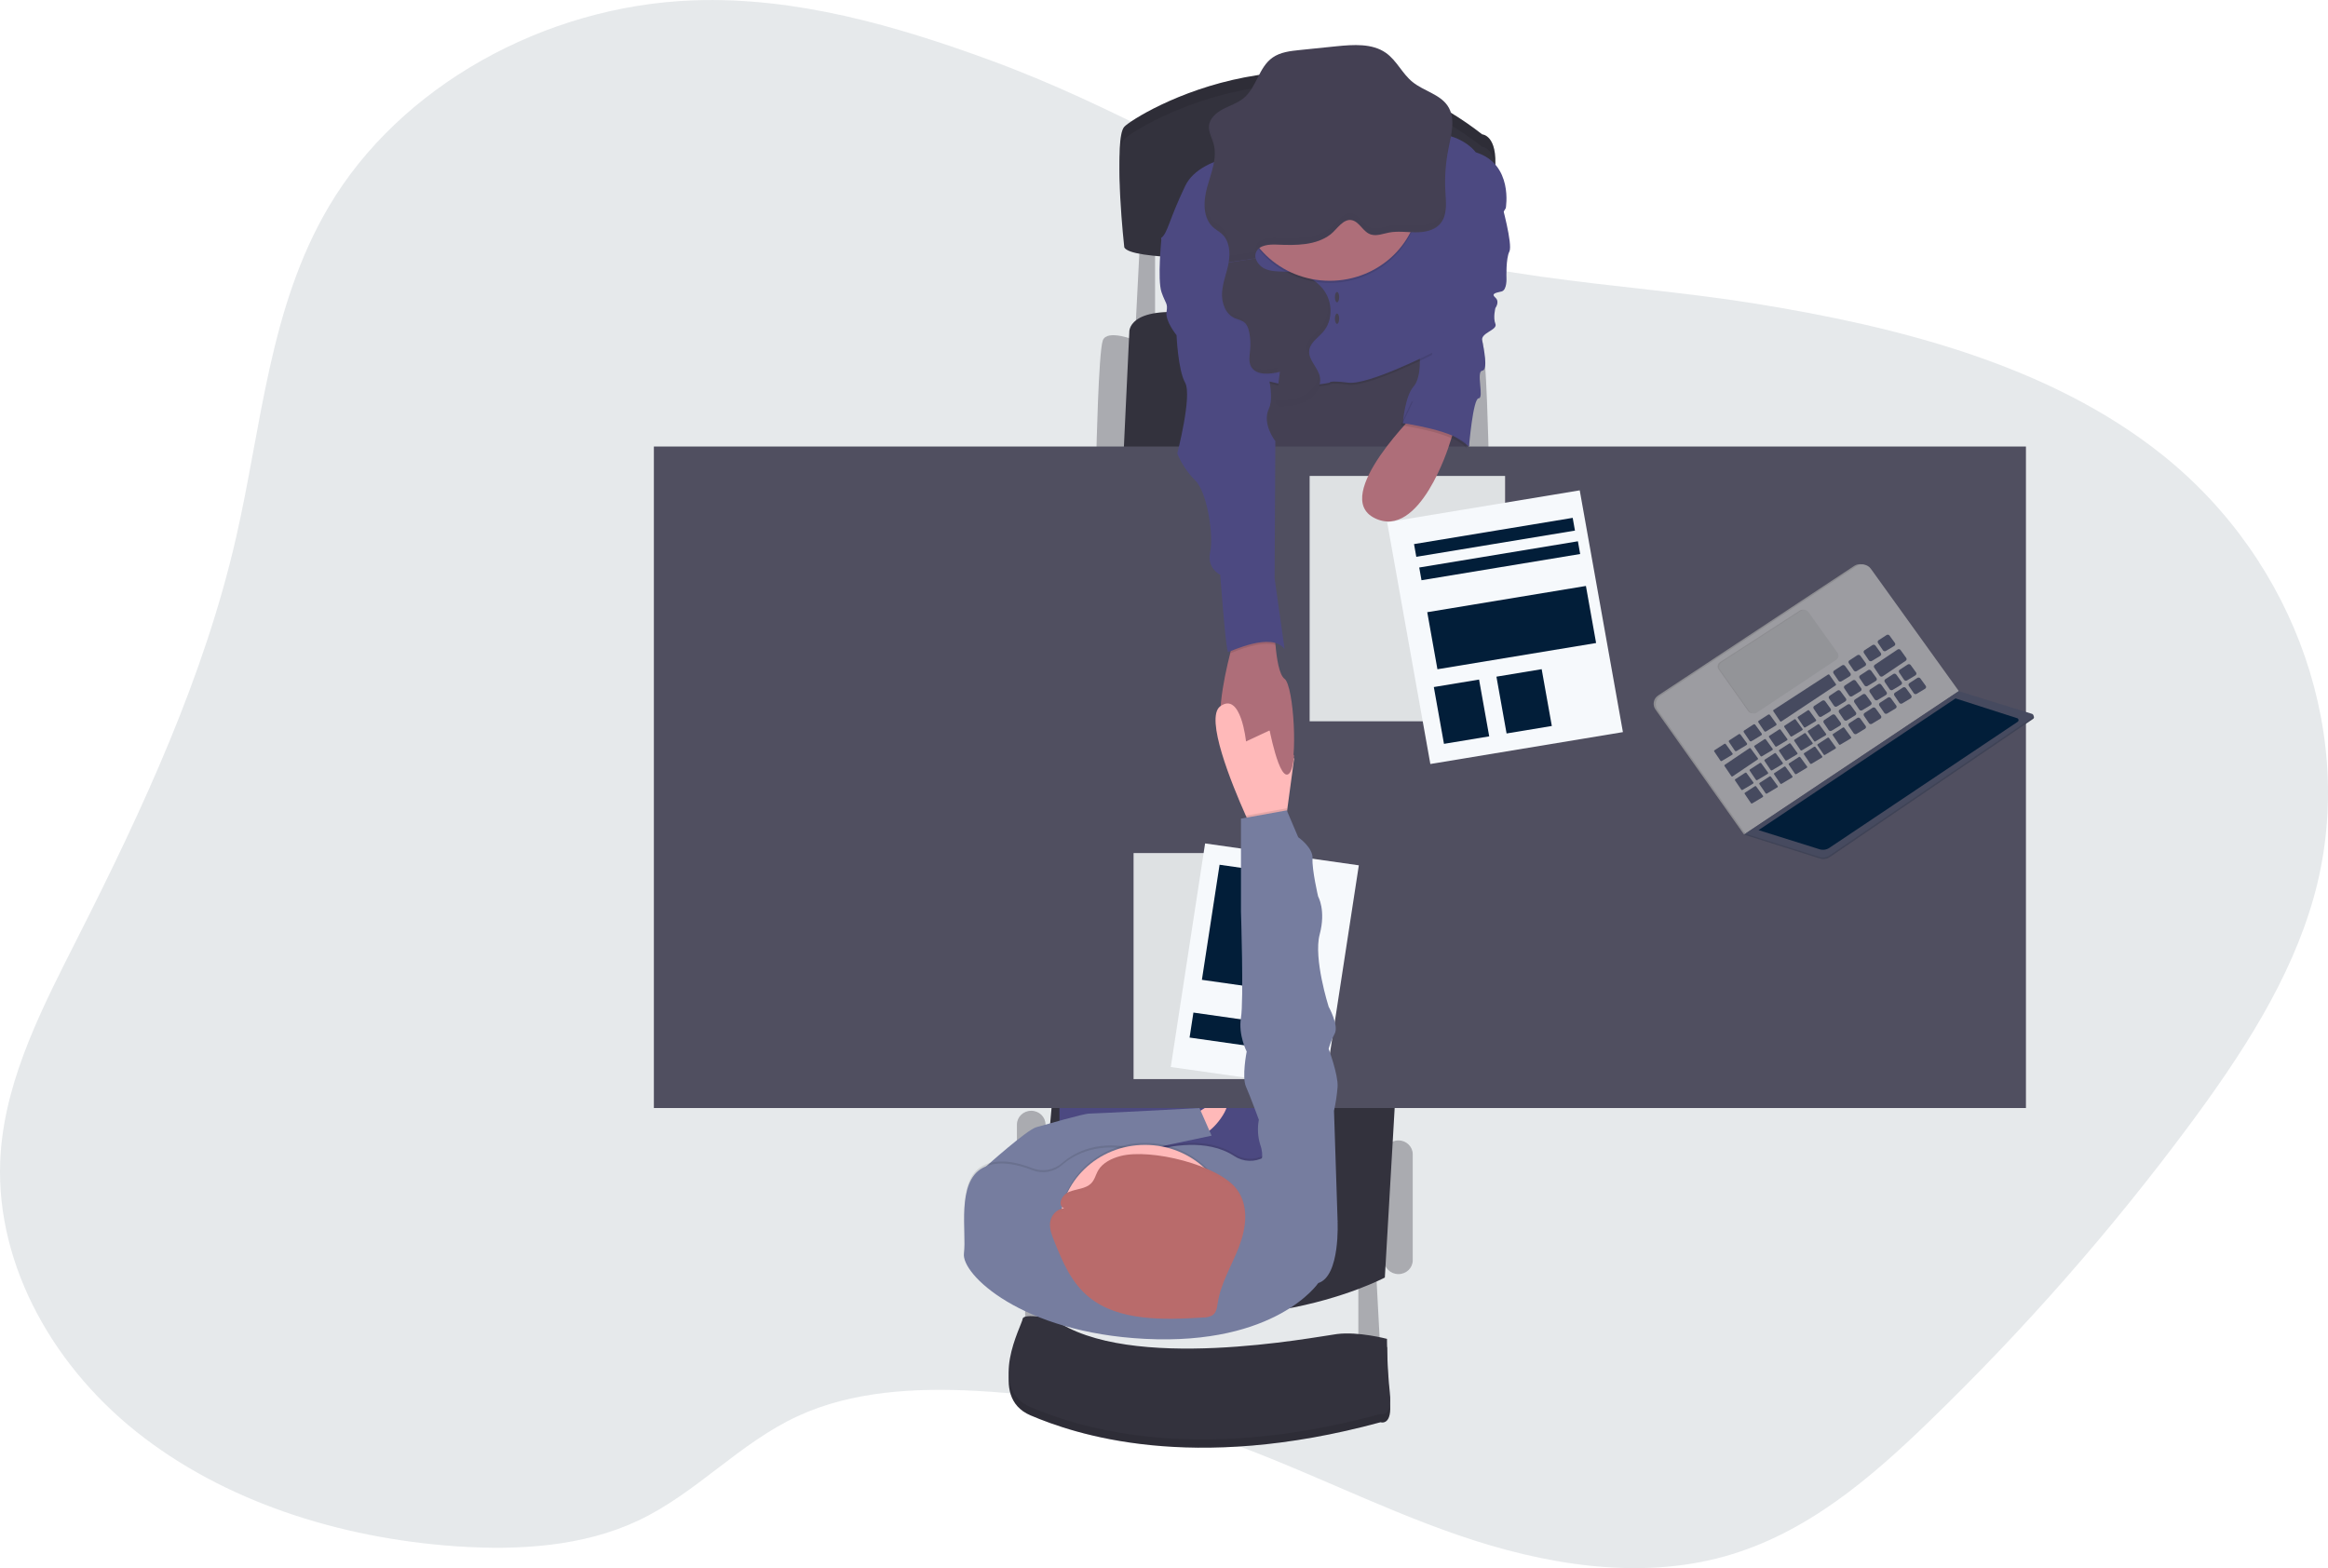 <svg width="668" height="450" viewBox="0 0 668 450" fill="none" xmlns="http://www.w3.org/2000/svg">
<g clip-path="url(#clip0_2_19)">
<path opacity="0.1" d="M284.187 17.299C257.034 7.357 228.339 -0.949 199.048 0.096C155.979 1.626 114.635 24.957 94.388 59.216C77.21 88.242 75.09 122.264 67.69 154.476C58.584 194.156 41.11 231.879 22.453 268.76C12.434 288.573 1.861 308.814 0.216 330.532C-2.064 360.685 13.937 390.732 39.033 410.789C64.129 430.846 97.457 441.429 130.907 443.736C148.708 444.964 167.31 443.825 183.12 436.362C199.849 428.467 212.042 414.2 228.838 406.417C244.402 399.203 262.61 398.195 280.084 399.132C302.899 400.355 325.421 404.669 346.985 411.945C371.41 420.203 394.121 432.168 418.459 440.545C442.797 448.921 470.055 453.596 494.96 446.607C518.374 440.04 536.859 424.095 553.525 407.947C580.778 381.591 605.757 353.143 628.215 322.885C643.255 302.591 657.254 281.182 663.903 257.53C676.62 212.309 659.121 161.292 620.31 130.409C588.153 104.823 544.998 93.718 502.755 86.979C464.233 80.833 419.691 80.453 384.232 64.436C350.417 49.143 319.647 30.291 284.187 17.299Z" fill="#021E39"/>
<path d="M389.765 367.204V388.756H396.129L394.897 365.62L389.765 367.204Z" fill="#AAABB0"/>
<path d="M294.157 362.856V384.407H300.528L299.295 361.272L294.157 362.856Z" fill="#AAABB0"/>
<path d="M405.372 331.219C405.372 329.034 403.533 327.262 401.265 327.262C398.997 327.262 397.159 329.034 397.159 331.219V361.669C397.159 363.855 398.997 365.626 401.265 365.626C403.533 365.626 405.372 363.855 405.372 361.669V331.219Z" fill="#AAABB0"/>
<path d="M300.01 322.712C300.01 320.527 298.171 318.756 295.903 318.756C293.635 318.756 291.797 320.527 291.797 322.712V361.663C291.797 363.849 293.635 365.62 295.903 365.62C298.171 365.62 300.01 363.849 300.01 361.663V322.712Z" fill="#AAABB0"/>
<path d="M415.853 97.686C415.853 97.686 424.066 94.322 425.298 97.686C426.531 101.049 427.147 130.117 427.147 130.117H419.34L415.853 97.686Z" fill="#AAABB0"/>
<path d="M325.894 97.686C325.894 97.686 317.675 94.322 316.443 97.686C315.21 101.049 314.594 130.117 314.594 130.117H322.401L325.894 97.686Z" fill="#AAABB0"/>
<path d="M327.121 68.814L325.888 92.94H331.434V68.221L327.121 68.814Z" fill="#AAABB0"/>
<path d="M322.401 130.117L324.046 95.313C324.046 95.313 323.43 87.601 342.937 89.974C362.445 92.347 419.549 97.093 419.549 97.093V130.117H322.401Z" fill="#33323D"/>
<path d="M400.449 313.423L397.368 366.611C397.368 366.611 352.179 390.737 297.342 367.797L302.271 311.839L400.449 313.423Z" fill="#33323D"/>
<path d="M357.522 104.009L358.544 138.416H422.217L418.52 92.94L357.522 104.009Z" fill="#444053"/>
<path d="M363.991 290.679H304.015V363.841H363.991V290.679Z" fill="#4C4981"/>
<path d="M341.914 320.541C341.914 320.541 350.54 314.016 351.976 315.991C353.412 317.967 346.85 326.474 344.176 325.483C341.502 324.492 341.914 320.541 341.914 320.541Z" fill="#FFB9B9"/>
<path d="M581.326 128.136H187.624V317.967H581.326V128.136Z" fill="#504F60"/>
<path d="M322.604 67.431C322.604 67.431 319.523 39.746 322.604 36.388C325.685 33.031 377.442 1.186 425.298 38.559C425.298 38.559 429.814 38.761 428.995 48.644C428.512 54.899 428.545 61.181 429.094 67.431C429.094 67.431 326.098 74.55 322.604 67.431Z" fill="#33323D"/>
<path opacity="0.1" d="M322.604 67.431C322.604 67.431 319.523 39.746 322.604 36.388C325.685 33.031 377.442 1.186 425.298 38.559C425.298 38.559 429.814 38.761 428.995 48.644C428.512 54.899 428.545 61.181 429.094 67.431C429.094 67.431 326.098 74.55 322.604 67.431Z" fill="black"/>
<path d="M322.604 70.991C322.604 70.991 319.523 43.305 322.604 39.947C325.685 36.59 377.442 4.746 425.298 42.119C425.298 42.119 429.814 42.32 428.995 52.203C428.512 58.459 428.545 64.741 429.094 70.991C429.094 70.991 326.098 78.109 322.604 70.991Z" fill="#33323D"/>
<path d="M430.844 58.337C430.844 58.337 434.128 70.202 433.105 72.177C432.082 74.153 432.267 79.693 432.267 79.693C432.267 79.693 432.489 83.253 430.844 83.644C429.198 84.036 427.763 84.237 429.094 85.424C430.425 86.61 429.094 88.39 429.094 88.39C429.094 88.39 428.373 91.16 429.094 92.94C429.815 94.72 424.879 95.461 425.298 97.686C425.717 99.91 427.097 106.187 425.298 106.388C423.499 106.59 425.914 114.296 424.294 114.296C422.673 114.296 421.521 128.136 421.521 128.136C421.521 128.136 410.122 118.846 402.525 121.415C402.525 121.415 403.141 113.703 405.606 110.932C408.071 108.162 407.325 101.049 407.325 101.049L419.549 65.652L430.844 58.337Z" fill="#4C4981"/>
<path d="M369.844 221.936C367.177 224.778 364.299 209.603 364.299 209.603C364.299 209.603 356.702 219.688 351.773 212.966C348.359 208.31 351.052 195.116 353.005 187.458C353.88 184.053 354.619 181.739 354.619 181.739L365.71 179.96C365.71 179.96 365.747 182.285 365.994 185.109C366.326 188.923 367.047 193.657 368.581 194.79C371.286 196.754 372.519 219.071 369.844 221.936Z" fill="#AE6E79"/>
<path opacity="0.1" d="M364.096 44.296C364.096 44.296 344.786 44.1 340.066 53.983C335.346 63.866 335.137 67.236 333.288 68.814C331.44 70.392 353.412 78.703 353.412 78.703L354.441 112.712C354.441 112.712 358.754 108.506 365.735 110.41C372.716 112.315 381.551 110.41 381.551 110.41C381.551 110.41 381.139 109.693 386.894 110.41C392.648 111.128 410.923 101.838 410.923 101.838C410.923 101.838 411.225 86.96 410.819 83.793C410.412 80.625 423.856 57.347 423.856 57.347C423.856 57.347 434.331 47.659 423.45 44.296C423.45 44.296 419.599 38.708 409.691 38.761C399.783 38.815 364.096 44.296 364.096 44.296Z" fill="black"/>
<path d="M364.096 43.703C364.096 43.703 344.786 43.507 340.066 53.39C335.346 63.273 335.137 66.642 333.288 68.221C331.44 69.798 353.412 78.109 353.412 78.109L354.441 112.119C354.441 112.119 358.754 107.913 365.735 109.817C372.716 111.721 381.551 109.817 381.551 109.817C381.551 109.817 381.139 109.099 386.894 109.817C392.648 110.535 410.923 101.245 410.923 101.245C410.923 101.245 418.108 89.974 417.701 86.812C417.294 83.65 432.076 59.72 432.076 59.72C432.076 59.72 434.337 47.066 423.45 43.703C423.45 43.703 419.599 38.114 409.691 38.168C399.783 38.221 364.096 43.703 364.096 43.703Z" fill="#4C4981"/>
<path opacity="0.1" d="M366.043 185.091C361.81 183.822 355.168 186.622 353.054 187.464C353.929 184.059 354.669 181.745 354.669 181.745L365.76 179.966C365.76 179.966 365.778 182.291 366.043 185.091Z" fill="black"/>
<path d="M339.24 68.221H333.288C333.288 68.221 332.056 80.287 333.288 83.846C334.521 87.405 335.137 86.889 334.724 89.523C334.311 92.157 337.601 96.191 337.601 96.191C337.601 96.191 338.008 106.133 340.066 109.835C342.124 113.537 337.805 130.135 337.805 130.135C338.983 133 340.726 135.619 342.937 137.847C346.431 141.204 348.279 153.662 347.25 158.408C346.221 163.154 350.128 164.933 350.128 164.933C350.128 164.933 351.773 187.084 352.389 187.084C353.005 187.084 364.915 181.152 368.612 186.289L365.735 165.924L365.944 126.576C365.944 126.576 362.038 121.628 364.096 117.28C366.154 112.932 362.451 102.645 362.451 102.645L357.109 79.711L339.24 68.221Z" fill="#4C4981"/>
<path d="M302.271 380.848C302.271 380.848 293.645 379.069 293.442 380.848C293.239 382.628 283.171 400.822 295.703 406.161C308.236 411.5 341.705 422.967 396.136 408.136C396.136 408.136 399.623 409.323 398.804 402.008C397.984 394.694 397.984 386.585 397.984 386.585C397.984 386.585 389.765 384.408 383.603 385.202C377.442 385.997 323.837 396.474 302.271 380.848Z" fill="#33323D"/>
<path opacity="0.1" d="M302.271 380.848C302.271 380.848 293.645 379.069 293.442 380.848C293.239 382.628 283.171 400.822 295.703 406.161C308.236 411.5 341.705 422.967 396.136 408.136C396.136 408.136 399.623 409.323 398.804 402.008C397.984 394.694 397.984 386.585 397.984 386.585C397.984 386.585 389.765 384.408 383.603 385.202C377.442 385.997 323.837 396.474 302.271 380.848Z" fill="black"/>
<path d="M302.271 378.475C302.271 378.475 293.645 376.696 293.442 378.475C293.239 380.255 283.171 398.449 295.703 403.788C308.236 409.127 341.705 420.594 396.136 405.764C396.136 405.764 399.623 406.95 398.804 399.636C397.984 392.321 397.984 384.212 397.984 384.212C397.984 384.212 389.765 382.035 383.603 382.83C377.442 383.624 323.837 394.101 302.271 378.475Z" fill="#33323D"/>
<path d="M352.574 75.327C352.044 78.228 350.843 81.016 350.658 83.953C350.473 86.889 351.65 90.229 354.466 91.38C355.251 91.606 356.013 91.904 356.739 92.27C357.824 92.976 358.267 94.305 358.495 95.55C358.798 97.159 358.87 98.799 358.711 100.427C358.557 102.064 358.193 103.826 359.031 105.255C360.504 107.788 364.342 107.415 367.263 106.703L366.259 114.195C366.179 114.788 366.129 115.459 366.579 115.862C366.792 116.006 367.032 116.108 367.286 116.161C367.54 116.214 367.802 116.217 368.058 116.171C370.596 116.016 373.209 115.678 375.384 114.391C377.559 113.104 379.179 110.707 378.767 108.293C378.286 105.493 375.279 103.268 375.686 100.456C376 98.279 378.212 96.897 379.666 95.224C382.297 92.163 382.439 87.512 380.375 84.048C378.311 80.583 374.324 78.436 370.221 78.044C367.947 77.825 365.581 78.092 363.443 77.332C362.699 77.07 362.028 76.645 361.483 76.091C360.938 75.538 360.533 74.87 360.301 74.141" fill="#444053"/>
<path d="M280.916 339.127L283.066 334.618C283.066 334.618 294.674 324.207 297.342 323.478C300.01 322.748 310.897 319.568 312.543 319.568C314.188 319.568 344.176 317.984 344.176 317.984L347.663 325.898L310.029 333.853L297.342 342.751L280.916 339.127Z" fill="#767D9F"/>
<path d="M371.336 217.712L369.37 232.276L368.612 237.882L359.783 239.068C359.783 239.068 358.828 237.099 357.478 234.073C353.381 224.89 345.667 205.955 350.14 202.686C356.086 198.332 357.534 212.771 357.534 212.771L364.312 209.603L371.336 217.712Z" fill="#FFB9B9"/>
<path d="M369.863 244.805H325.272V309.662H369.863V244.805Z" fill="#F6F9FC"/>
<path opacity="0.1" d="M369.863 244.805H325.272V309.662H369.863V244.805Z" fill="black"/>
<path d="M389.904 248.316L345.793 242.037L335.941 306.197L380.052 312.476L389.904 248.316Z" fill="#F6F9FC"/>
<path d="M372.65 251.388L349.946 248.156L344.875 281.178L367.58 284.41L372.65 251.388Z" fill="#021E39"/>
<path d="M369.948 294.491L342.44 290.575L341.339 297.746L368.847 301.662L369.948 294.491Z" fill="#021E39"/>
<path opacity="0.1" d="M381.551 81.17C395.786 81.17 407.325 70.061 407.325 56.356C407.325 42.651 395.786 31.541 381.551 31.541C367.317 31.541 355.778 42.651 355.778 56.356C355.778 70.061 367.317 81.17 381.551 81.17Z" fill="black"/>
<path d="M381.551 80.577C395.786 80.577 407.325 69.468 407.325 55.763C407.325 42.058 395.786 30.948 381.551 30.948C367.317 30.948 355.778 42.058 355.778 55.763C355.778 69.468 367.317 80.577 381.551 80.577Z" fill="#AE6E79"/>
<path d="M360.3 74.153C360.125 73.514 360.188 72.835 360.479 72.237C361.459 70.273 364.25 70.101 366.511 70.202C371.829 70.439 377.664 70.469 381.823 67.236C383.548 65.907 385.476 62.567 387.984 63.202C390.215 63.765 391.145 66.678 393.468 67.325C395.15 67.793 396.894 67.046 398.606 66.731C401.071 66.263 403.597 66.654 406.099 66.672C408.6 66.69 411.318 66.233 413.024 64.471C415.329 62.099 414.953 58.391 414.75 55.14C414.497 50.941 414.793 46.727 415.631 42.599C416.469 38.494 417.756 33.903 415.403 30.385C413.16 27.033 408.514 26.114 405.341 23.545C402.371 21.172 400.8 17.37 397.664 15.169C393.714 12.398 388.348 12.796 383.492 13.276L372.956 14.356C370.239 14.635 367.411 14.949 365.174 16.509C361.138 19.321 360.584 25.165 356.764 28.243C355.063 29.608 352.888 30.284 350.947 31.304C349.006 32.325 347.133 33.938 346.911 36.05C346.727 37.83 347.725 39.473 348.212 41.187C349.364 45.281 347.565 49.492 346.412 53.615C345.26 57.738 345.038 62.745 348.384 65.48C349.062 66.037 349.85 66.465 350.51 67.046C352.771 69.033 353.079 72.385 352.555 75.28" fill="#444053"/>
<path d="M383.653 86.759C383.993 86.759 384.269 86.095 384.269 85.275C384.269 84.457 383.993 83.793 383.653 83.793C383.312 83.793 383.036 84.457 383.036 85.275C383.036 86.095 383.312 86.759 383.653 86.759Z" fill="#444053"/>
<path d="M383.653 92.94C383.993 92.94 384.269 92.276 384.269 91.457C384.269 90.638 383.993 89.974 383.653 89.974C383.312 89.974 383.036 90.638 383.036 91.457C383.036 92.276 383.312 92.94 383.653 92.94Z" fill="#444053"/>
<path d="M369.986 221.894C370.646 221.165 371.083 219.29 371.336 216.816L363.991 208.001C363.991 208.001 367.103 225.092 369.986 221.894Z" fill="#AE6E79"/>
<path opacity="0.1" d="M378.267 367.601C378.267 367.601 366.215 385.54 328.562 383.618C293.091 381.839 275.777 365.033 276.602 359.101C277.428 353.168 274.341 338.729 281.938 334.577C286.344 332.174 292.142 333.598 296.233 335.223C297.646 335.776 299.194 335.932 300.695 335.673C302.197 335.413 303.592 334.749 304.717 333.758C308.457 330.513 315.432 326.859 326.443 329.736C327.86 330.1 329.354 330.073 330.756 329.659C335.34 328.312 346.252 325.975 354.17 331.166C355.421 331.996 356.892 332.467 358.411 332.522C359.929 332.578 361.433 332.217 362.746 331.48L362.857 331.415C366.554 329.238 383.806 349.805 383.806 349.805C383.806 349.805 384.632 365.626 378.267 367.601Z" fill="black"/>
<path d="M378.267 368.195C378.267 368.195 366.215 386.134 328.562 384.212C293.091 382.432 275.777 365.626 276.602 359.694C277.428 353.762 274.341 339.323 281.938 335.17C286.344 332.768 292.142 334.191 296.233 335.817C297.646 336.369 299.194 336.525 300.695 336.266C302.197 336.006 303.592 335.343 304.717 334.351C308.457 331.107 315.432 327.452 326.443 330.329C327.86 330.693 329.354 330.667 330.756 330.252C335.34 328.906 346.252 326.568 354.17 331.759C355.421 332.589 356.892 333.06 358.411 333.116C359.929 333.171 361.433 332.81 362.746 332.073L362.857 332.008C366.554 329.831 383.806 350.398 383.806 350.398C383.806 350.398 384.632 366.219 378.267 368.195Z" fill="#767D9F"/>
<path opacity="0.1" d="M328.563 375.219C342.12 375.219 353.11 364.637 353.11 351.585C353.11 338.532 342.12 327.951 328.563 327.951C315.005 327.951 304.015 338.532 304.015 351.585C304.015 364.637 315.005 375.219 328.563 375.219Z" fill="black"/>
<path d="M328.563 375.812C342.12 375.812 353.11 365.23 353.11 352.178C353.11 339.125 342.12 328.544 328.563 328.544C315.005 328.544 304.015 339.125 304.015 352.178C304.015 365.23 315.005 375.812 328.563 375.812Z" fill="#FFB9B9"/>
<path d="M321.526 331.747C318.951 332.418 316.412 333.699 315.155 335.805C314.397 337.074 314.132 338.599 313.035 339.655C311.483 341.156 308.864 341.185 306.763 342.028C304.662 342.87 303.276 345.836 305.334 346.774C303.189 346.88 301.6 348.785 301.335 350.677C301.07 352.569 301.815 354.456 302.536 356.259C304.89 362.096 307.422 368.189 312.61 372.341C321.064 379.116 333.806 378.802 345.162 378.084C346.089 378.113 347.009 377.909 347.83 377.491C349.062 376.707 349.216 375.207 349.419 373.89C350.276 368.266 353.443 363.158 355.513 357.79C357.583 352.421 358.434 346.115 354.946 341.363C349.814 334.316 330.164 329.493 321.526 331.747Z" fill="#B96B6B"/>
<path opacity="0.1" d="M369.37 232.276L368.612 237.882L359.783 239.068C359.783 239.068 358.828 237.099 357.478 234.073L369.228 231.95L369.37 232.276Z" fill="black"/>
<path d="M378.674 356.135L383.813 350.398L382.784 318.762C383.29 316.479 383.634 314.166 383.813 311.839C384.016 308.475 381.243 300.965 381.243 300.965C381.673 299.462 382.258 298.003 382.987 296.611C384.219 294.238 381.249 288.899 381.249 288.899C381.249 288.899 376.826 275.059 378.674 268.136C380.522 261.213 378.224 257.262 378.224 257.262C378.224 257.262 376.419 249.55 376.622 246.389C376.826 243.227 372.512 240.255 372.512 240.255L369.228 232.543L356.086 234.916V261.611C356.086 261.611 356.905 287.119 356.086 292.067C355.266 297.014 357.725 301.754 357.725 301.754C357.725 301.754 356.289 309.068 357.522 311.839C358.754 314.609 361.218 321.33 361.218 321.33C360.761 323.732 360.902 326.205 361.631 328.544C362.864 332.008 361.631 333.984 361.631 333.984L378.674 356.135Z" fill="#767D9F"/>
<g opacity="0.1">
<path opacity="0.1" d="M415.649 40.648C414.955 44.12 414.643 47.654 414.719 51.189C414.772 48.249 415.091 45.319 415.674 42.433C416.216 39.799 416.906 36.964 416.758 34.336C416.531 36.461 416.161 38.569 415.649 40.648Z" fill="black"/>
<path opacity="0.1" d="M350.528 65.136C349.869 64.543 349.08 64.127 348.402 63.564C346.603 62.087 345.845 59.945 345.698 57.632C345.519 60.598 346.147 63.469 348.402 65.343C349.08 65.907 349.869 66.334 350.528 66.915C351.906 68.228 352.705 70.003 352.759 71.869C352.937 69.377 352.414 66.785 350.528 65.136Z" fill="black"/>
<path opacity="0.1" d="M348.563 42.985C348.67 41.732 348.558 40.47 348.23 39.254C347.873 37.984 347.232 36.744 346.998 35.469C346.998 35.605 346.948 35.748 346.93 35.896C346.751 37.675 347.749 39.319 348.23 41.033C348.407 41.672 348.518 42.325 348.563 42.985Z" fill="black"/>
<path opacity="0.1" d="M413.043 62.52C411.336 64.299 408.619 64.738 406.117 64.721C403.616 64.703 401.083 64.311 398.625 64.786C396.912 65.118 395.168 65.859 393.486 65.379C391.163 64.732 390.233 61.82 388.009 61.256C385.476 60.615 383.548 63.955 381.847 65.284C377.688 68.487 371.853 68.458 366.536 68.25C364.275 68.149 361.483 68.321 360.51 70.291C360.213 70.888 360.149 71.568 360.331 72.207L352.802 73.346C352.773 73.943 352.705 74.537 352.599 75.126L360.331 73.939C360.149 73.301 360.213 72.62 360.51 72.023C361.483 70.054 364.275 69.882 366.536 69.982C371.853 70.22 377.688 70.249 381.847 67.016C383.572 65.688 385.501 62.348 388.009 62.988C390.233 63.546 391.163 66.465 393.486 67.111C395.168 67.574 396.912 66.832 398.625 66.518C401.09 66.043 403.616 66.435 406.117 66.453C408.619 66.471 411.336 66.014 413.043 64.252C414.75 62.49 414.996 59.862 414.891 57.299C414.817 59.287 414.392 61.126 413.043 62.52Z" fill="black"/>
</g>
<g opacity="0.1">
<path opacity="0.1" d="M356.006 91.012C355.28 90.644 354.519 90.346 353.732 90.122C352.395 89.537 351.334 88.492 350.756 87.192C351.218 89.238 352.389 91.101 354.348 91.902C355.135 92.126 355.896 92.424 356.622 92.792C357.086 93.107 357.461 93.529 357.713 94.02C357.466 92.857 357.016 91.671 356.006 91.012Z" fill="black"/>
<path opacity="0.1" d="M366.53 105.445C363.689 106.139 359.98 106.501 358.421 104.182C358.47 104.74 358.637 105.284 358.914 105.777C360.245 108.061 363.498 107.984 366.265 107.42L366.53 105.445Z" fill="black"/>
<path opacity="0.1" d="M378.039 107.07C378.434 109.479 376.807 111.882 374.65 113.145C372.494 114.409 369.863 114.759 367.324 114.925C366.921 114.975 366.511 114.93 366.129 114.794C366.013 115.045 365.976 115.323 366.022 115.594C366.067 115.865 366.194 116.117 366.386 116.319C366.579 116.522 366.828 116.666 367.104 116.735C367.38 116.803 367.671 116.793 367.941 116.704C370.479 116.55 373.092 116.212 375.267 114.925C377.442 113.637 379.068 111.241 378.649 108.826C378.531 108.217 378.326 107.626 378.039 107.07Z" fill="black"/>
<path opacity="0.1" d="M380.775 85.596C381.151 87.038 381.18 88.544 380.86 89.999C380.54 91.454 379.878 92.819 378.927 93.99C377.472 95.686 375.26 97.045 374.946 99.222C374.841 100.223 375.056 101.231 375.562 102.111C375.507 101.743 375.507 101.37 375.562 101.002C375.877 98.825 378.089 97.442 379.543 95.77C381.933 92.987 382.266 88.888 380.775 85.596Z" fill="black"/>
</g>
<g opacity="0.1">
<path opacity="0.1" d="M306.769 342.941C308.864 342.105 311.483 342.075 313.042 340.568C314.138 339.512 314.403 337.988 315.161 336.724C316.393 334.612 318.95 333.337 321.526 332.667C330.152 330.412 349.82 335.229 354.946 342.212C356.448 344.324 357.267 346.818 357.3 349.378C357.497 346.422 356.672 343.487 354.952 341.031C349.826 334.049 330.177 329.232 321.532 331.486C318.957 332.157 316.418 333.432 315.167 335.544C314.409 336.807 314.144 338.332 313.048 339.388C311.489 340.889 308.87 340.918 306.775 341.761C305.179 342.396 303.996 344.27 304.428 345.528C304.6 344.959 304.898 344.433 305.302 343.986C305.707 343.539 306.207 343.183 306.769 342.941Z" fill="black"/>
<path opacity="0.1" d="M301.347 351.561C301.606 349.663 303.196 347.764 305.346 347.657C305.12 347.567 304.918 347.429 304.755 347.253C304.592 347.078 304.472 346.869 304.403 346.643C303.585 346.936 302.866 347.438 302.323 348.095C301.78 348.753 301.434 349.541 301.322 350.374C301.264 350.857 301.264 351.345 301.322 351.828C301.347 351.739 301.347 351.65 301.347 351.561Z" fill="black"/>
</g>
<path d="M431.866 136.583H375.797V206.981H431.866V136.583Z" fill="#F6F9FC"/>
<path opacity="0.1" d="M431.866 136.583H375.797V206.981H431.866V136.583Z" fill="black"/>
<path d="M453.289 140.713L398.031 149.865L410.426 219.243L465.684 210.092L453.289 140.713Z" fill="#F6F9FC"/>
<path d="M424.406 195.01L411.423 197.16L414.335 213.46L427.318 211.31L424.406 195.01Z" fill="#021E39"/>
<path d="M442.371 192.032L429.388 194.182L432.3 210.481L445.283 208.331L442.371 192.032Z" fill="#021E39"/>
<path d="M455.066 168.151L409.537 175.679L412.457 192.052L457.987 184.525L455.066 168.151Z" fill="#021E39"/>
<path d="M451.271 148.609L405.742 156.137L406.393 159.789L451.923 152.262L451.271 148.609Z" fill="#021E39"/>
<path d="M452.765 155.329L407.235 162.856L407.886 166.509L453.416 158.982L452.765 155.329Z" fill="#021E39"/>
<path d="M407.325 117.458C407.325 117.458 381.551 142.373 394.491 148.703C407.43 155.032 415.853 127.643 415.853 127.643L417.898 121.415L407.325 117.458Z" fill="#AE6E79"/>
<path opacity="0.1" d="M405.07 115.257L401.884 122.032C401.884 122.032 417.596 124.155 420.88 128.729L418.933 116.776L416.623 111.674L405.07 115.257Z" fill="black"/>
<path d="M405.686 114.664L402.501 121.438C402.501 121.438 418.212 123.562 421.497 128.136L419.55 116.182L417.239 111.081L405.686 114.664Z" fill="#4C4981"/>
<path d="M500.795 239.223L500.456 239.448L500.925 239.65L501.43 239.608L501.491 239.27L500.795 239.223Z" fill="#464A5F"/>
<path opacity="0.1" d="M500.795 239.223L500.456 239.448L500.925 239.65L501.43 239.608L501.491 239.27L500.795 239.223Z" fill="black"/>
<path d="M500.796 239.222L500.451 239.436L500.179 239.116L500.346 238.855L500.5 238.807L500.796 239.222Z" fill="#9C9CA1"/>
<path opacity="0.1" d="M500.796 239.222L500.451 239.436L500.179 239.116L500.346 238.855L500.5 238.807L500.796 239.222Z" fill="black"/>
<path d="M561.443 198.225L536.218 163.148C535.994 162.835 535.709 162.567 535.378 162.36C535.047 162.154 534.677 162.012 534.289 161.943C533.901 161.874 533.502 161.879 533.116 161.959C532.731 162.038 532.365 162.19 532.04 162.406L475.81 199.566C475.152 200 474.701 200.669 474.554 201.424C474.407 202.179 474.578 202.959 475.028 203.594L500.185 239.116L561.443 198.225Z" fill="#9C9CA1"/>
<path opacity="0.1" d="M561.443 198.225L536.218 163.148C535.994 162.835 535.709 162.567 535.378 162.36C535.047 162.154 534.677 162.012 534.289 161.943C533.901 161.874 533.502 161.879 533.116 161.959C532.731 162.038 532.365 162.19 532.04 162.406L475.81 199.566C475.152 200 474.701 200.669 474.554 201.424C474.407 202.179 474.578 202.959 475.028 203.594L500.185 239.116L561.443 198.225Z" fill="black"/>
<path d="M562.059 198.308L536.834 163.231C536.61 162.918 536.324 162.65 535.992 162.443C535.661 162.236 535.29 162.094 534.902 162.025C534.513 161.957 534.114 161.962 533.728 162.042C533.342 162.121 532.975 162.273 532.65 162.489L476.426 199.672C475.769 200.107 475.317 200.775 475.169 201.53C475.021 202.285 475.19 203.065 475.638 203.7L500.795 239.24L562.059 198.308Z" fill="#9C9CA1"/>
<path d="M583.144 205.243L562.195 198.765L500.924 239.656L522.206 246.359C522.683 246.508 523.189 246.548 523.684 246.476C524.179 246.404 524.65 246.222 525.059 245.944L583.316 206.34C583.425 206.281 583.513 206.192 583.568 206.083C583.623 205.975 583.643 205.853 583.624 205.734C583.605 205.615 583.549 205.504 583.463 205.416C583.378 205.329 583.266 205.268 583.144 205.243Z" fill="#464A5F"/>
<path opacity="0.1" d="M583.144 205.243L562.195 198.765L500.924 239.656L522.206 246.359C522.683 246.508 523.189 246.548 523.684 246.476C524.179 246.404 524.65 246.222 525.059 245.944L583.316 206.34C583.425 206.281 583.513 206.192 583.568 206.083C583.623 205.975 583.643 205.853 583.624 205.734C583.605 205.615 583.549 205.504 583.463 205.416C583.378 205.329 583.266 205.268 583.144 205.243Z" fill="black"/>
<path d="M583.014 204.833L562.065 198.35L500.795 239.24L522.077 245.932C522.553 246.084 523.059 246.126 523.554 246.054C524.05 245.983 524.521 245.801 524.93 245.523L583.187 205.919C583.292 205.858 583.376 205.769 583.428 205.663C583.48 205.556 583.498 205.437 583.479 205.32C583.461 205.204 583.407 205.096 583.324 205.009C583.241 204.922 583.133 204.861 583.014 204.833Z" fill="#464A5F"/>
<g opacity="0.1">
<path opacity="0.1" d="M552.164 196.742L550.617 194.606C550.524 194.482 550.385 194.398 550.229 194.37C550.073 194.343 549.912 194.374 549.779 194.458L547.481 195.935C547.352 196.023 547.263 196.155 547.232 196.304C547.201 196.453 547.23 196.607 547.315 196.736L548.738 198.842C548.827 198.968 548.963 199.056 549.118 199.088C549.273 199.12 549.435 199.094 549.57 199.014L551.991 197.549C552.123 197.462 552.214 197.329 552.247 197.179C552.279 197.028 552.249 196.872 552.164 196.742Z" fill="black"/>
<path opacity="0.1" d="M548.035 199.494L546.483 197.365C546.39 197.241 546.251 197.156 546.095 197.129C545.938 197.101 545.777 197.132 545.645 197.216L543.353 198.705C543.223 198.792 543.132 198.924 543.1 199.073C543.068 199.222 543.097 199.377 543.18 199.506L544.603 201.612C544.692 201.739 544.827 201.829 544.982 201.862C545.137 201.895 545.299 201.869 545.435 201.79L547.863 200.325C547.931 200.282 547.99 200.226 548.036 200.161C548.082 200.095 548.114 200.022 548.13 199.945C548.146 199.867 548.146 199.788 548.13 199.71C548.114 199.633 548.081 199.56 548.035 199.494Z" fill="black"/>
<path opacity="0.1" d="M543.698 202.383L542.145 200.254C542.052 200.13 541.913 200.045 541.757 200.018C541.601 199.99 541.44 200.022 541.307 200.105L539.009 201.594C538.878 201.682 538.788 201.815 538.757 201.966C538.726 202.116 538.756 202.272 538.842 202.401L540.266 204.507C540.355 204.633 540.491 204.722 540.646 204.754C540.801 204.786 540.962 204.759 541.097 204.679L543.519 203.214C543.588 203.171 543.648 203.116 543.694 203.051C543.741 202.986 543.773 202.912 543.79 202.835C543.806 202.758 543.807 202.678 543.791 202.6C543.775 202.523 543.743 202.449 543.698 202.383Z" fill="black"/>
<path opacity="0.1" d="M539.305 205.314L537.752 203.178C537.659 203.056 537.521 202.973 537.367 202.945C537.212 202.917 537.052 202.948 536.92 203.03L534.622 204.525C534.493 204.613 534.404 204.744 534.373 204.893C534.342 205.042 534.371 205.197 534.456 205.326L535.879 207.432C535.967 207.557 536.101 207.646 536.255 207.679C536.408 207.712 536.569 207.687 536.704 207.61L539.132 206.139C539.2 206.095 539.258 206.04 539.303 205.975C539.349 205.91 539.38 205.837 539.396 205.761C539.412 205.684 539.413 205.605 539.397 205.529C539.381 205.452 539.35 205.379 539.305 205.314Z" fill="black"/>
<path opacity="0.1" d="M534.918 208.238L533.365 206.109C533.272 205.985 533.133 205.9 532.977 205.873C532.821 205.845 532.66 205.877 532.527 205.961L530.235 207.45C530.105 207.536 530.014 207.668 529.982 207.817C529.95 207.966 529.979 208.121 530.062 208.25L531.486 210.356C531.574 210.483 531.709 210.573 531.864 210.606C532.019 210.639 532.182 210.613 532.317 210.534L534.745 209.063C534.813 209.02 534.871 208.964 534.916 208.9C534.962 208.835 534.993 208.762 535.009 208.685C535.025 208.609 535.026 208.53 535.01 208.453C534.994 208.376 534.963 208.303 534.918 208.238Z" fill="black"/>
<path opacity="0.1" d="M530.722 211.43L528.793 208.784C528.773 208.755 528.746 208.73 528.716 208.71C528.685 208.691 528.651 208.677 528.614 208.67C528.578 208.664 528.541 208.664 528.505 208.672C528.469 208.679 528.435 208.693 528.405 208.713L525.583 210.546C525.552 210.565 525.525 210.59 525.504 210.62C525.483 210.649 525.469 210.682 525.461 210.717C525.454 210.752 525.454 210.788 525.461 210.822C525.468 210.857 525.482 210.89 525.503 210.92L527.271 213.536C527.312 213.596 527.375 213.639 527.448 213.654C527.52 213.67 527.596 213.657 527.659 213.619L530.642 211.839C530.677 211.82 530.708 211.793 530.732 211.761C530.756 211.728 530.773 211.692 530.78 211.653C530.788 211.614 530.786 211.574 530.776 211.535C530.766 211.497 530.748 211.461 530.722 211.43Z" fill="black"/>
<path opacity="0.1" d="M526.335 214.355L524.394 211.709C524.373 211.679 524.346 211.654 524.315 211.634C524.283 211.615 524.248 211.601 524.212 211.595C524.175 211.588 524.138 211.588 524.101 211.596C524.065 211.603 524.03 211.617 523.999 211.638L521.177 213.471C521.117 213.511 521.075 213.573 521.062 213.643C521.048 213.713 521.063 213.785 521.103 213.844L522.872 216.461C522.891 216.492 522.916 216.519 522.946 216.54C522.976 216.561 523.011 216.576 523.047 216.584C523.083 216.591 523.121 216.592 523.158 216.585C523.194 216.578 523.229 216.564 523.26 216.544L526.236 214.764C526.274 214.747 526.308 214.722 526.334 214.69C526.361 214.659 526.379 214.622 526.389 214.582C526.398 214.543 526.398 214.502 526.389 214.462C526.38 214.423 526.361 214.386 526.335 214.355Z" fill="black"/>
<path opacity="0.1" d="M522.447 216.947L520.518 214.325C520.475 214.268 520.41 214.229 520.338 214.217C520.265 214.205 520.191 214.22 520.13 214.26L517.308 216.087C517.246 216.128 517.203 216.19 517.188 216.261C517.173 216.332 517.188 216.406 517.228 216.467L518.996 219.083C519.038 219.142 519.101 219.183 519.173 219.198C519.245 219.214 519.321 219.202 519.384 219.166L522.367 217.386C522.408 217.367 522.443 217.34 522.471 217.305C522.498 217.27 522.517 217.23 522.525 217.186C522.533 217.143 522.53 217.099 522.516 217.058C522.502 217.016 522.479 216.978 522.447 216.947Z" fill="black"/>
<path opacity="0.1" d="M518.097 219.842L516.168 217.196C516.125 217.139 516.06 217.1 515.988 217.088C515.915 217.076 515.841 217.091 515.78 217.131L512.958 218.958C512.927 218.978 512.9 219.003 512.879 219.033C512.858 219.063 512.843 219.096 512.836 219.132C512.828 219.167 512.828 219.203 512.835 219.239C512.843 219.274 512.857 219.308 512.878 219.338L514.646 221.954C514.688 222.013 514.751 222.054 514.823 222.07C514.895 222.085 514.971 222.073 515.034 222.037L518.017 220.257C518.053 220.237 518.084 220.21 518.107 220.177C518.131 220.144 518.148 220.107 518.155 220.067C518.163 220.028 518.162 219.987 518.152 219.948C518.141 219.909 518.123 219.873 518.097 219.842Z" fill="black"/>
<path opacity="0.1" d="M513.882 222.63L511.954 219.984C511.933 219.955 511.907 219.93 511.876 219.91C511.845 219.891 511.811 219.877 511.775 219.87C511.739 219.864 511.702 219.864 511.666 219.872C511.63 219.879 511.596 219.893 511.565 219.913L508.743 221.746C508.712 221.765 508.686 221.79 508.665 221.82C508.644 221.849 508.629 221.882 508.622 221.917C508.614 221.952 508.614 221.988 508.621 222.022C508.628 222.057 508.643 222.09 508.663 222.12L510.432 224.736C510.472 224.796 510.535 224.839 510.608 224.854C510.681 224.87 510.757 224.857 510.82 224.819L513.802 223.039C513.838 223.02 513.869 222.993 513.893 222.961C513.917 222.928 513.933 222.892 513.941 222.853C513.948 222.814 513.947 222.774 513.937 222.735C513.927 222.697 513.908 222.661 513.882 222.63Z" fill="black"/>
<path opacity="0.1" d="M509.668 225.466L507.758 222.814C507.714 222.757 507.65 222.718 507.577 222.706C507.505 222.694 507.43 222.709 507.369 222.749L504.547 224.576C504.516 224.596 504.489 224.621 504.468 224.651C504.447 224.681 504.433 224.714 504.425 224.75C504.418 224.785 504.418 224.821 504.425 224.857C504.432 224.892 504.447 224.926 504.467 224.955L506.236 227.572C506.277 227.631 506.341 227.672 506.413 227.687C506.485 227.703 506.56 227.691 506.624 227.655L509.606 225.875C509.64 225.854 509.67 225.826 509.692 225.793C509.714 225.76 509.729 225.723 509.734 225.684C509.74 225.645 509.737 225.605 509.726 225.568C509.714 225.53 509.694 225.495 509.668 225.466Z" fill="black"/>
<path opacity="0.1" d="M505.453 228.272L503.525 225.626C503.504 225.596 503.478 225.571 503.447 225.552C503.417 225.532 503.382 225.519 503.346 225.512C503.31 225.505 503.273 225.506 503.237 225.513C503.201 225.52 503.167 225.534 503.136 225.555L500.315 227.376C500.283 227.395 500.257 227.42 500.236 227.449C500.215 227.479 500.2 227.512 500.193 227.546C500.185 227.581 500.185 227.617 500.192 227.652C500.2 227.687 500.214 227.72 500.234 227.75L502.003 230.366C502.043 230.426 502.107 230.468 502.179 230.484C502.252 230.499 502.328 230.487 502.391 230.449L505.373 228.669C505.407 228.649 505.436 228.623 505.459 228.592C505.482 228.56 505.497 228.525 505.505 228.487C505.512 228.45 505.512 228.411 505.503 228.374C505.494 228.337 505.477 228.302 505.453 228.272Z" fill="black"/>
<path opacity="0.1" d="M549.391 192.88L547.838 190.744C547.745 190.621 547.606 190.536 547.45 190.508C547.294 190.481 547.133 190.512 547 190.596L544.727 192.091C544.597 192.178 544.506 192.309 544.474 192.458C544.442 192.607 544.471 192.763 544.554 192.892L545.977 194.998C546.067 195.124 546.203 195.212 546.358 195.244C546.512 195.276 546.674 195.25 546.809 195.17L549.237 193.705C549.371 193.615 549.462 193.477 549.491 193.323C549.52 193.168 549.484 193.009 549.391 192.88Z" fill="black"/>
<path opacity="0.1" d="M543.322 184.438L541.769 182.291C541.676 182.169 541.539 182.085 541.384 182.058C541.229 182.03 541.07 182.061 540.937 182.143L538.639 183.632C538.509 183.718 538.419 183.85 538.387 183.999C538.355 184.148 538.383 184.303 538.467 184.433L539.89 186.539C539.978 186.666 540.114 186.755 540.269 186.788C540.424 186.821 540.586 186.796 540.722 186.716L543.149 185.251C543.283 185.164 543.376 185.031 543.408 184.879C543.44 184.727 543.409 184.569 543.322 184.438Z" fill="black"/>
<path opacity="0.1" d="M545.257 195.633L543.704 193.503C543.611 193.381 543.473 193.297 543.319 193.27C543.164 193.242 543.004 193.272 542.872 193.355L540.574 194.844C540.445 194.931 540.356 195.063 540.325 195.212C540.294 195.361 540.323 195.516 540.408 195.644L541.825 197.75C541.913 197.877 542.048 197.967 542.203 198C542.358 198.033 542.521 198.008 542.656 197.928L545.084 196.463C545.153 196.42 545.212 196.364 545.257 196.299C545.303 196.233 545.335 196.16 545.351 196.083C545.367 196.005 545.367 195.926 545.351 195.848C545.335 195.771 545.303 195.698 545.257 195.633Z" fill="black"/>
<path opacity="0.1" d="M540.919 198.522L539.366 196.392C539.273 196.268 539.134 196.183 538.978 196.156C538.822 196.128 538.661 196.16 538.528 196.244L536.236 197.715C536.104 197.802 536.013 197.934 535.981 198.085C535.948 198.235 535.978 198.392 536.063 198.522L537.487 200.628C537.576 200.754 537.712 200.842 537.867 200.874C538.022 200.906 538.184 200.879 538.319 200.8L540.746 199.334C540.879 199.247 540.972 199.114 541.004 198.962C541.037 198.81 541.006 198.652 540.919 198.522Z" fill="black"/>
<path opacity="0.1" d="M536.526 201.452L534.979 199.316C534.886 199.193 534.747 199.108 534.591 199.08C534.435 199.053 534.274 199.084 534.141 199.168L531.843 200.681C531.714 200.768 531.625 200.9 531.594 201.049C531.563 201.198 531.592 201.353 531.677 201.482L533.1 203.588C533.189 203.714 533.325 203.802 533.48 203.834C533.635 203.866 533.797 203.84 533.932 203.76L536.353 202.294C536.424 202.251 536.484 202.195 536.531 202.129C536.578 202.062 536.611 201.988 536.627 201.909C536.643 201.83 536.642 201.749 536.625 201.67C536.608 201.592 536.574 201.518 536.526 201.452Z" fill="black"/>
<path opacity="0.1" d="M539.286 187.327L537.733 185.198C537.641 185.076 537.503 184.992 537.348 184.965C537.193 184.937 537.034 184.967 536.902 185.05L534.603 186.538C534.473 186.625 534.383 186.757 534.351 186.906C534.319 187.055 534.347 187.21 534.431 187.339L535.854 189.445C535.942 189.572 536.078 189.662 536.233 189.695C536.388 189.728 536.55 189.702 536.686 189.623L539.114 188.158C539.182 188.115 539.241 188.059 539.287 187.994C539.333 187.928 539.365 187.855 539.381 187.778C539.397 187.7 539.397 187.621 539.381 187.543C539.364 187.466 539.332 187.393 539.286 187.327Z" fill="black"/>
<path opacity="0.1" d="M534.948 190.222L533.396 188.087C533.303 187.963 533.164 187.878 533.008 187.851C532.852 187.823 532.69 187.855 532.558 187.939L530.266 189.41C530.136 189.496 530.045 189.628 530.013 189.777C529.981 189.926 530.01 190.081 530.093 190.211L531.516 192.317C531.605 192.443 531.742 192.531 531.897 192.563C532.051 192.595 532.213 192.568 532.348 192.489L534.776 191.023C534.906 190.937 534.996 190.805 535.028 190.656C535.061 190.507 535.032 190.352 534.948 190.222Z" fill="black"/>
<path opacity="0.1" d="M530.555 193.147L529.003 191.017C528.911 190.894 528.773 190.809 528.619 190.781C528.464 190.752 528.304 190.782 528.171 190.863L525.872 192.376C525.743 192.463 525.654 192.595 525.623 192.744C525.592 192.893 525.622 193.048 525.706 193.177L527.129 195.283C527.218 195.41 527.353 195.499 527.508 195.532C527.663 195.565 527.825 195.54 527.961 195.461L530.383 193.989C530.453 193.946 530.514 193.89 530.561 193.824C530.608 193.757 530.64 193.682 530.656 193.604C530.672 193.525 530.672 193.444 530.654 193.365C530.637 193.287 530.603 193.213 530.555 193.147Z" fill="black"/>
<path opacity="0.1" d="M532.139 204.377L530.586 202.247C530.494 202.124 530.357 202.039 530.202 202.01C530.047 201.982 529.887 202.011 529.754 202.093L527.475 203.588C527.346 203.675 527.256 203.807 527.225 203.956C527.194 204.105 527.224 204.26 527.308 204.389L528.707 206.495C528.795 206.62 528.929 206.708 529.083 206.742C529.236 206.775 529.397 206.75 529.532 206.672L531.96 205.201C532.028 205.159 532.087 205.103 532.133 205.039C532.179 204.974 532.211 204.901 532.228 204.825C532.244 204.748 532.245 204.669 532.23 204.592C532.214 204.515 532.184 204.442 532.139 204.377Z" fill="black"/>
<path opacity="0.1" d="M527.752 207.301L526.199 205.172C526.106 205.048 525.967 204.963 525.811 204.936C525.655 204.908 525.494 204.939 525.361 205.023L523.069 206.512C522.939 206.599 522.849 206.73 522.816 206.88C522.784 207.029 522.813 207.184 522.896 207.313L524.32 209.419C524.408 209.546 524.544 209.636 524.699 209.669C524.854 209.702 525.016 209.676 525.152 209.597L527.579 208.132C527.648 208.089 527.707 208.033 527.753 207.968C527.799 207.902 527.83 207.829 527.847 207.751C527.863 207.674 527.863 207.594 527.846 207.517C527.83 207.44 527.798 207.366 527.752 207.301Z" fill="black"/>
<path opacity="0.1" d="M523.556 210.493L521.627 207.847C521.607 207.818 521.58 207.792 521.55 207.773C521.519 207.753 521.485 207.74 521.449 207.733C521.412 207.726 521.375 207.727 521.339 207.734C521.303 207.741 521.269 207.756 521.239 207.776L518.417 209.609C518.386 209.628 518.359 209.653 518.338 209.682C518.317 209.712 518.303 209.745 518.295 209.779C518.288 209.814 518.288 209.85 518.295 209.885C518.302 209.92 518.316 209.953 518.337 209.983L520.105 212.599C520.125 212.629 520.15 212.655 520.181 212.676C520.211 212.697 520.245 212.711 520.281 212.719C520.317 212.727 520.355 212.728 520.391 212.721C520.428 212.715 520.462 212.701 520.493 212.682L523.476 210.902C523.511 210.882 523.542 210.856 523.566 210.823C523.59 210.791 523.607 210.754 523.614 210.715C523.622 210.676 523.621 210.636 523.61 210.598C523.6 210.559 523.582 210.524 523.556 210.493Z" fill="black"/>
<path opacity="0.1" d="M519.668 213.085L517.739 210.433C517.696 210.376 517.631 210.337 517.559 210.325C517.487 210.313 517.412 210.328 517.351 210.368L514.535 212.195C514.474 212.236 514.431 212.299 514.416 212.37C514.401 212.44 514.415 212.514 514.455 212.575L516.224 215.191C516.265 215.25 516.328 215.291 516.401 215.307C516.473 215.322 516.548 215.311 516.612 215.274L519.594 213.494C519.631 213.476 519.663 213.449 519.688 213.417C519.713 213.385 519.729 213.347 519.736 213.307C519.743 213.268 519.741 213.227 519.729 213.189C519.717 213.15 519.696 213.115 519.668 213.085Z" fill="black"/>
<path opacity="0.1" d="M515.318 215.98L513.389 213.334C513.346 213.277 513.281 213.238 513.209 213.226C513.136 213.214 513.062 213.229 513.001 213.269L510.179 215.096C510.148 215.115 510.121 215.14 510.1 215.17C510.079 215.199 510.065 215.232 510.057 215.267C510.05 215.302 510.05 215.338 510.057 215.372C510.064 215.407 510.078 215.44 510.099 215.47L511.867 218.092C511.909 218.151 511.972 218.192 512.044 218.208C512.116 218.223 512.192 218.212 512.256 218.175L515.238 216.395C515.274 216.375 515.305 216.348 515.329 216.315C515.353 216.282 515.369 216.245 515.377 216.205C515.384 216.166 515.383 216.125 515.373 216.087C515.363 216.048 515.344 216.011 515.318 215.98Z" fill="black"/>
<path opacity="0.1" d="M511.103 218.792L509.175 216.146C509.154 216.117 509.128 216.091 509.097 216.072C509.067 216.052 509.032 216.039 508.996 216.032C508.96 216.026 508.923 216.026 508.887 216.033C508.851 216.041 508.817 216.055 508.787 216.075L505.965 217.884C505.934 217.903 505.907 217.928 505.886 217.958C505.865 217.987 505.85 218.02 505.843 218.055C505.835 218.09 505.835 218.126 505.842 218.161C505.85 218.195 505.864 218.229 505.885 218.258L507.653 220.874C507.693 220.934 507.757 220.977 507.829 220.992C507.902 221.008 507.978 220.995 508.041 220.957L511.023 219.178C511.055 219.158 511.083 219.132 511.104 219.102C511.126 219.071 511.141 219.037 511.148 219.001C511.156 218.965 511.156 218.928 511.148 218.892C511.14 218.856 511.125 218.822 511.103 218.792Z" fill="black"/>
<path opacity="0.1" d="M538.029 194.505L536.476 192.376C536.384 192.254 536.246 192.17 536.091 192.142C535.936 192.115 535.777 192.145 535.645 192.227L533.346 193.722C533.217 193.81 533.128 193.942 533.097 194.091C533.066 194.24 533.096 194.395 533.18 194.523L534.603 196.629C534.692 196.754 534.827 196.841 534.981 196.873C535.134 196.905 535.294 196.879 535.429 196.801L537.857 195.336C537.925 195.293 537.984 195.237 538.03 195.172C538.076 195.106 538.108 195.033 538.124 194.956C538.14 194.878 538.14 194.799 538.124 194.721C538.107 194.644 538.075 194.571 538.029 194.505Z" fill="black"/>
<path opacity="0.1" d="M533.636 197.436L532.083 195.3C531.99 195.177 531.851 195.092 531.695 195.064C531.539 195.037 531.378 195.068 531.245 195.152L528.953 196.647C528.823 196.734 528.733 196.865 528.701 197.014C528.669 197.163 528.697 197.319 528.781 197.448L530.204 199.554C530.292 199.681 530.428 199.77 530.583 199.804C530.738 199.837 530.9 199.811 531.036 199.732L533.463 198.261C533.531 198.217 533.589 198.162 533.635 198.097C533.68 198.032 533.712 197.959 533.728 197.883C533.744 197.806 533.744 197.727 533.728 197.651C533.712 197.574 533.681 197.501 533.636 197.436Z" fill="black"/>
<path opacity="0.1" d="M529.255 200.36L527.702 198.231C527.609 198.107 527.47 198.022 527.314 197.995C527.158 197.967 526.997 197.999 526.864 198.083L524.566 199.572C524.437 199.659 524.348 199.791 524.317 199.94C524.286 200.089 524.316 200.244 524.4 200.372L525.823 202.478C525.911 202.605 526.047 202.695 526.202 202.728C526.357 202.761 526.519 202.735 526.655 202.656L529.076 201.185C529.145 201.142 529.203 201.087 529.249 201.023C529.295 200.958 529.328 200.885 529.344 200.809C529.361 200.732 529.361 200.653 529.346 200.576C529.331 200.499 529.3 200.426 529.255 200.36Z" fill="black"/>
<path opacity="0.1" d="M524.862 203.285L523.309 201.156C523.216 201.033 523.079 200.95 522.924 200.922C522.769 200.895 522.61 200.925 522.477 201.007L520.179 202.496C520.05 202.584 519.961 202.716 519.93 202.865C519.899 203.014 519.929 203.168 520.013 203.297L521.436 205.427C521.524 205.552 521.659 205.641 521.812 205.674C521.966 205.707 522.127 205.682 522.262 205.605L524.689 204.139C524.762 204.096 524.824 204.039 524.872 203.972C524.92 203.905 524.953 203.829 524.969 203.749C524.986 203.668 524.984 203.586 524.966 203.506C524.947 203.426 524.912 203.351 524.862 203.285Z" fill="black"/>
<path opacity="0.1" d="M520.697 206.477L518.768 203.831C518.748 203.801 518.722 203.776 518.691 203.757C518.66 203.737 518.626 203.724 518.59 203.717C518.554 203.71 518.516 203.711 518.48 203.718C518.444 203.725 518.41 203.74 518.38 203.76L515.558 205.593C515.497 205.633 515.454 205.694 515.439 205.764C515.424 205.834 515.438 205.906 515.478 205.966L517.246 208.589C517.266 208.618 517.292 208.644 517.323 208.664C517.353 208.684 517.387 208.699 517.424 208.706C517.46 208.713 517.497 208.713 517.533 208.706C517.57 208.699 517.604 208.685 517.635 208.666L520.617 206.886C520.653 206.866 520.684 206.84 520.707 206.807C520.731 206.775 520.748 206.738 520.755 206.699C520.763 206.66 520.762 206.62 520.752 206.582C520.741 206.543 520.723 206.507 520.697 206.477Z" fill="black"/>
<path opacity="0.1" d="M516.784 209.069L514.856 206.417C514.811 206.36 514.746 206.321 514.672 206.309C514.599 206.296 514.523 206.312 514.461 206.352L511.646 208.179C511.584 208.22 511.541 208.283 511.526 208.353C511.511 208.424 511.525 208.498 511.565 208.559L513.334 211.175C513.374 211.235 513.438 211.278 513.51 211.293C513.583 211.309 513.659 211.296 513.722 211.258L516.704 209.478C516.74 209.459 516.771 209.432 516.795 209.4C516.819 209.367 516.835 209.331 516.843 209.292C516.85 209.253 516.849 209.213 516.839 209.174C516.829 209.136 516.81 209.1 516.784 209.069Z" fill="black"/>
<path opacity="0.1" d="M512.434 211.952L510.506 209.3C510.461 209.243 510.395 209.204 510.322 209.192C510.249 209.179 510.173 209.195 510.111 209.235L507.289 211.062C507.229 211.104 507.187 211.167 507.172 211.237C507.157 211.307 507.17 211.381 507.209 211.442L508.984 214.058C509.024 214.118 509.088 214.161 509.16 214.176C509.233 214.192 509.309 214.179 509.372 214.141L512.348 212.361C512.385 212.343 512.417 212.317 512.443 212.285C512.468 212.253 512.485 212.216 512.493 212.177C512.502 212.137 512.501 212.097 512.49 212.058C512.48 212.019 512.461 211.983 512.434 211.952Z" fill="black"/>
<path opacity="0.1" d="M508.22 214.776L506.291 212.13C506.27 212.1 506.243 212.075 506.212 212.055C506.181 212.036 506.146 212.022 506.109 212.016C506.073 212.009 506.035 212.01 505.999 212.017C505.962 212.024 505.928 212.039 505.897 212.059L503.075 213.892C503.015 213.933 502.973 213.995 502.959 214.064C502.945 214.134 502.96 214.206 503.001 214.266L504.769 216.882C504.788 216.913 504.813 216.94 504.844 216.961C504.874 216.982 504.908 216.997 504.945 217.005C504.981 217.013 505.019 217.013 505.055 217.006C505.092 216.999 505.127 216.985 505.158 216.965L508.134 215.185C508.171 215.167 508.203 215.141 508.228 215.109C508.253 215.077 508.271 215.04 508.279 215C508.287 214.961 508.286 214.921 508.276 214.882C508.266 214.843 508.247 214.807 508.22 214.776Z" fill="black"/>
<path opacity="0.1" d="M506.889 221.598L504.96 218.952C504.917 218.895 504.852 218.856 504.78 218.844C504.707 218.832 504.633 218.847 504.572 218.887L501.75 220.714C501.719 220.733 501.692 220.758 501.671 220.787C501.65 220.817 501.636 220.85 501.628 220.885C501.621 220.919 501.621 220.955 501.628 220.99C501.635 221.025 501.649 221.058 501.67 221.088L503.438 223.71C503.48 223.769 503.543 223.81 503.615 223.826C503.687 223.841 503.763 223.829 503.827 223.793L506.809 222.013C506.845 221.993 506.876 221.966 506.9 221.933C506.924 221.9 506.94 221.863 506.948 221.823C506.955 221.784 506.954 221.743 506.944 221.704C506.934 221.665 506.915 221.629 506.889 221.598Z" fill="black"/>
<path opacity="0.1" d="M502.674 224.41L500.746 221.764C500.725 221.735 500.699 221.709 500.668 221.69C500.638 221.67 500.603 221.657 500.567 221.65C500.531 221.644 500.494 221.644 500.458 221.651C500.422 221.659 500.388 221.673 500.358 221.693L497.536 223.526C497.505 223.545 497.478 223.57 497.457 223.599C497.436 223.629 497.422 223.662 497.414 223.697C497.407 223.731 497.406 223.767 497.414 223.802C497.421 223.837 497.435 223.87 497.456 223.9L499.224 226.516C499.264 226.576 499.328 226.618 499.4 226.634C499.473 226.649 499.549 226.637 499.612 226.599L502.594 224.819C502.63 224.8 502.661 224.773 502.685 224.74C502.709 224.708 502.725 224.671 502.733 224.632C502.741 224.593 502.739 224.553 502.729 224.515C502.719 224.476 502.7 224.441 502.674 224.41Z" fill="black"/>
<path opacity="0.1" d="M509.292 207.598L507.443 205.106C507.385 205.029 507.298 204.976 507.2 204.96C507.102 204.943 507.002 204.964 506.92 205.017L504.258 206.744C504.216 206.77 504.181 206.804 504.153 206.844C504.125 206.883 504.106 206.928 504.096 206.975C504.086 207.022 504.087 207.07 504.096 207.117C504.106 207.164 504.125 207.208 504.153 207.248L505.817 209.71C505.842 209.75 505.876 209.786 505.917 209.813C505.957 209.841 506.002 209.861 506.051 209.871C506.099 209.882 506.149 209.883 506.198 209.875C506.246 209.866 506.293 209.848 506.334 209.822L509.15 208.12C509.197 208.096 509.237 208.063 509.27 208.023C509.302 207.983 509.326 207.938 509.339 207.889C509.353 207.84 509.355 207.788 509.347 207.738C509.339 207.688 509.32 207.641 509.292 207.598Z" fill="black"/>
<path opacity="0.1" d="M505.077 210.41L503.26 207.918C503.232 207.879 503.196 207.845 503.155 207.819C503.113 207.793 503.067 207.775 503.018 207.766C502.97 207.757 502.92 207.758 502.871 207.767C502.823 207.777 502.777 207.796 502.736 207.823L500.074 209.579C500.033 209.605 499.997 209.638 499.97 209.678C499.942 209.717 499.923 209.761 499.913 209.807C499.903 209.854 499.903 209.901 499.913 209.948C499.923 209.994 499.942 210.038 499.969 210.077L501.633 212.545C501.687 212.625 501.772 212.681 501.868 212.702C501.965 212.723 502.066 212.707 502.151 212.658L504.966 210.955C505.014 210.929 505.055 210.893 505.087 210.851C505.119 210.808 505.141 210.759 505.151 210.707C505.162 210.655 505.161 210.602 505.148 210.551C505.135 210.499 505.111 210.451 505.077 210.41Z" fill="black"/>
<path opacity="0.1" d="M500.863 213.222L499.045 210.724C498.987 210.647 498.9 210.594 498.802 210.577C498.704 210.561 498.604 210.582 498.522 210.635L495.86 212.361C495.818 212.388 495.783 212.422 495.755 212.461C495.727 212.501 495.708 212.546 495.698 212.593C495.688 212.639 495.688 212.688 495.698 212.735C495.708 212.781 495.727 212.826 495.755 212.866L497.419 215.328C497.444 215.368 497.478 215.404 497.519 215.431C497.559 215.459 497.604 215.479 497.653 215.489C497.701 215.5 497.751 215.501 497.8 215.492C497.848 215.484 497.895 215.466 497.936 215.44L500.752 213.738C500.796 213.712 500.833 213.678 500.863 213.637C500.892 213.597 500.913 213.551 500.923 213.503C500.934 213.454 500.934 213.405 500.923 213.356C500.913 213.308 500.892 213.262 500.863 213.222Z" fill="black"/>
<path opacity="0.1" d="M496.704 216.105L494.775 213.453C494.732 213.396 494.667 213.357 494.595 213.345C494.523 213.333 494.448 213.348 494.387 213.388L491.565 215.215C491.503 215.256 491.46 215.318 491.445 215.389C491.431 215.46 491.445 215.534 491.485 215.594L493.253 218.211C493.295 218.269 493.358 218.311 493.43 218.326C493.503 218.342 493.578 218.33 493.642 218.294L496.624 216.514C496.661 216.496 496.694 216.47 496.719 216.438C496.745 216.406 496.762 216.368 496.77 216.328C496.777 216.289 496.776 216.248 496.764 216.209C496.753 216.17 496.732 216.134 496.704 216.105Z" fill="black"/>
<path opacity="0.1" d="M546.575 188.727L544.905 186.444C544.811 186.321 544.672 186.237 544.516 186.211C544.36 186.184 544.199 186.217 544.067 186.301L537.549 190.697C537.422 190.785 537.335 190.916 537.306 191.064C537.276 191.212 537.305 191.365 537.388 191.492L538.96 193.829C539.005 193.894 539.063 193.949 539.13 193.993C539.198 194.036 539.274 194.065 539.353 194.08C539.433 194.095 539.515 194.095 539.594 194.079C539.673 194.064 539.749 194.033 539.816 193.989L546.433 189.534C546.56 189.443 546.645 189.308 546.672 189.158C546.698 189.008 546.664 188.854 546.575 188.727Z" fill="black"/>
<path opacity="0.1" d="M503.993 217.499L501.947 214.717C501.926 214.687 501.9 214.661 501.868 214.642C501.837 214.622 501.802 214.609 501.765 214.603C501.728 214.597 501.69 214.598 501.654 214.606C501.617 214.615 501.583 214.63 501.553 214.651L494.517 219.397C494.457 219.437 494.415 219.498 494.401 219.566C494.388 219.635 494.402 219.706 494.443 219.765L496.365 222.63C496.386 222.661 496.412 222.688 496.444 222.708C496.475 222.729 496.511 222.743 496.548 222.751C496.586 222.758 496.624 222.758 496.662 222.75C496.699 222.743 496.734 222.728 496.766 222.707L503.919 217.884C503.982 217.842 504.025 217.778 504.038 217.706C504.052 217.634 504.036 217.559 503.993 217.499Z" fill="black"/>
<path opacity="0.1" d="M526.378 196.22L524.492 193.562C524.45 193.504 524.386 193.464 524.313 193.451C524.241 193.437 524.166 193.452 524.104 193.491L508.478 203.647C508.417 203.687 508.374 203.748 508.359 203.818C508.344 203.888 508.358 203.961 508.398 204.021L510.327 206.868C510.347 206.899 510.374 206.926 510.406 206.946C510.437 206.967 510.473 206.982 510.51 206.989C510.548 206.996 510.586 206.996 510.623 206.988C510.661 206.981 510.696 206.966 510.727 206.945L526.304 196.599C526.335 196.579 526.361 196.553 526.381 196.523C526.402 196.493 526.416 196.46 526.423 196.424C526.429 196.389 526.429 196.353 526.421 196.318C526.414 196.283 526.399 196.249 526.378 196.22Z" fill="black"/>
</g>
<path d="M552.576 196.813L551.024 194.677C550.931 194.554 550.792 194.469 550.636 194.441C550.479 194.414 550.318 194.445 550.186 194.529L547.894 196.024C547.764 196.111 547.673 196.242 547.641 196.391C547.609 196.54 547.638 196.696 547.721 196.825L549.144 198.931C549.233 199.058 549.368 199.147 549.523 199.181C549.678 199.214 549.84 199.188 549.976 199.109L552.404 197.638C552.472 197.595 552.53 197.539 552.575 197.474C552.621 197.409 552.652 197.337 552.668 197.26C552.684 197.183 552.684 197.104 552.669 197.028C552.653 196.951 552.621 196.878 552.576 196.813Z" fill="#464A5F"/>
<path d="M548.424 199.566L546.871 197.436C546.778 197.314 546.64 197.23 546.486 197.203C546.331 197.175 546.171 197.206 546.039 197.288L543.741 198.777C543.611 198.863 543.52 198.995 543.488 199.144C543.456 199.293 543.485 199.448 543.568 199.578L544.992 201.683C545.08 201.811 545.215 201.9 545.37 201.933C545.525 201.966 545.688 201.941 545.823 201.861L548.251 200.396C548.32 200.353 548.379 200.297 548.424 200.232C548.47 200.167 548.502 200.093 548.518 200.016C548.534 199.938 548.534 199.859 548.518 199.781C548.502 199.704 548.47 199.631 548.424 199.566Z" fill="#464A5F"/>
<path d="M544.11 202.461L542.558 200.331C542.465 200.207 542.326 200.122 542.17 200.095C542.014 200.067 541.852 200.099 541.72 200.183L539.428 201.677C539.298 201.764 539.207 201.896 539.175 202.045C539.143 202.194 539.172 202.349 539.255 202.478L540.679 204.584C540.768 204.71 540.904 204.799 541.059 204.831C541.214 204.863 541.375 204.836 541.51 204.756L543.938 203.291C544.007 203.248 544.066 203.192 544.111 203.127C544.157 203.061 544.189 202.988 544.205 202.911C544.221 202.833 544.221 202.754 544.205 202.676C544.189 202.599 544.157 202.526 544.11 202.461Z" fill="#464A5F"/>
<path d="M539.711 205.385L538.159 203.25C538.066 203.127 537.928 203.044 537.773 203.016C537.619 202.989 537.459 203.019 537.327 203.101L535.028 204.596C534.961 204.64 534.903 204.697 534.858 204.763C534.814 204.828 534.783 204.902 534.768 204.979C534.753 205.056 534.754 205.136 534.771 205.213C534.789 205.289 534.822 205.362 534.868 205.427L536.292 207.533C536.38 207.66 536.515 207.749 536.67 207.782C536.825 207.816 536.988 207.79 537.123 207.711L539.545 206.239C539.617 206.196 539.678 206.139 539.726 206.071C539.773 206.004 539.806 205.927 539.821 205.847C539.837 205.767 539.835 205.685 539.816 205.605C539.797 205.526 539.762 205.451 539.711 205.385Z" fill="#464A5F"/>
<path d="M535.324 208.31L533.772 206.18C533.679 206.058 533.541 205.974 533.386 205.947C533.232 205.919 533.072 205.95 532.94 206.032L530.642 207.521C530.513 207.608 530.423 207.74 530.392 207.889C530.362 208.038 530.391 208.193 530.475 208.322L531.892 210.427C531.98 210.555 532.116 210.644 532.271 210.677C532.426 210.71 532.588 210.685 532.724 210.605L535.152 209.134C535.22 209.091 535.278 209.036 535.323 208.971C535.368 208.906 535.4 208.833 535.416 208.756C535.432 208.68 535.432 208.601 535.417 208.524C535.401 208.448 535.369 208.375 535.324 208.31Z" fill="#464A5F"/>
<path d="M531.128 211.501L529.2 208.856C529.179 208.826 529.153 208.801 529.122 208.781C529.092 208.762 529.057 208.748 529.021 208.742C528.985 208.735 528.948 208.735 528.912 208.743C528.876 208.75 528.842 208.764 528.811 208.784L525.99 210.617C525.958 210.637 525.932 210.662 525.911 210.691C525.89 210.72 525.875 210.753 525.868 210.788C525.86 210.823 525.86 210.859 525.867 210.894C525.874 210.928 525.889 210.962 525.909 210.991L527.678 213.607C527.718 213.667 527.782 213.71 527.854 213.725C527.927 213.741 528.003 213.728 528.066 213.69L531.048 211.911C531.084 211.891 531.115 211.864 531.139 211.832C531.163 211.8 531.179 211.763 531.187 211.724C531.194 211.685 531.193 211.645 531.183 211.606C531.173 211.568 531.154 211.532 531.128 211.501Z" fill="#464A5F"/>
<path d="M526.741 214.426L524.813 211.78C524.792 211.75 524.765 211.725 524.734 211.705C524.702 211.686 524.668 211.672 524.631 211.666C524.594 211.659 524.557 211.66 524.52 211.667C524.484 211.674 524.449 211.689 524.418 211.709L521.603 213.542C521.572 213.561 521.545 213.586 521.524 213.615C521.503 213.645 521.488 213.678 521.481 213.713C521.473 213.747 521.473 213.783 521.48 213.818C521.488 213.853 521.502 213.886 521.523 213.916L523.291 216.538C523.311 216.568 523.337 216.593 523.367 216.613C523.398 216.634 523.432 216.648 523.468 216.655C523.504 216.662 523.542 216.662 523.578 216.655C523.614 216.648 523.648 216.635 523.679 216.615L526.661 214.835C526.696 214.815 526.726 214.788 526.75 214.755C526.773 214.723 526.789 214.686 526.797 214.648C526.804 214.609 526.803 214.569 526.794 214.531C526.784 214.493 526.766 214.457 526.741 214.426Z" fill="#464A5F"/>
<path d="M522.853 217.018L520.925 214.366C520.882 214.309 520.817 214.27 520.744 214.258C520.672 214.246 520.597 214.262 520.537 214.301L517.715 216.105C517.653 216.146 517.61 216.208 517.595 216.279C517.58 216.35 517.594 216.423 517.635 216.484L519.403 219.1C519.444 219.159 519.508 219.201 519.58 219.216C519.652 219.232 519.728 219.22 519.791 219.183L522.773 217.404C522.805 217.384 522.833 217.358 522.855 217.328C522.876 217.298 522.891 217.263 522.899 217.227C522.906 217.191 522.906 217.154 522.898 217.118C522.89 217.082 522.875 217.048 522.853 217.018Z" fill="#464A5F"/>
<path d="M518.503 219.919L516.575 217.291C516.532 217.234 516.467 217.195 516.394 217.183C516.322 217.171 516.247 217.186 516.187 217.226L513.365 219.053C513.333 219.073 513.306 219.098 513.286 219.128C513.265 219.158 513.25 219.191 513.242 219.227C513.235 219.262 513.235 219.298 513.242 219.334C513.249 219.369 513.264 219.403 513.285 219.433L515.053 222.049C515.094 222.108 515.158 222.149 515.23 222.165C515.302 222.18 515.378 222.168 515.441 222.132L518.423 220.352C518.463 220.333 518.498 220.306 518.525 220.271C518.551 220.237 518.569 220.197 518.577 220.155C518.585 220.113 518.582 220.07 518.569 220.029C518.557 219.988 518.534 219.95 518.503 219.919Z" fill="#464A5F"/>
<path d="M514.289 222.725L512.36 220.079C512.34 220.05 512.314 220.025 512.283 220.005C512.252 219.985 512.218 219.972 512.182 219.965C512.146 219.959 512.108 219.959 512.072 219.966C512.036 219.974 512.002 219.988 511.972 220.008L509.15 221.841C509.119 221.86 509.092 221.885 509.071 221.915C509.051 221.944 509.036 221.977 509.028 222.012C509.021 222.047 509.021 222.082 509.028 222.117C509.035 222.152 509.049 222.185 509.07 222.215L510.838 224.831C510.858 224.861 510.883 224.888 510.914 224.908C510.944 224.929 510.978 224.944 511.014 224.951C511.05 224.959 511.088 224.96 511.124 224.953C511.161 224.947 511.196 224.934 511.227 224.914L514.209 223.134C514.244 223.115 514.275 223.088 514.299 223.056C514.323 223.023 514.34 222.986 514.347 222.947C514.355 222.909 514.354 222.868 514.344 222.83C514.333 222.792 514.315 222.756 514.289 222.725Z" fill="#464A5F"/>
<path d="M510.074 225.537L508.146 222.885C508.103 222.828 508.038 222.789 507.965 222.777C507.893 222.765 507.818 222.78 507.758 222.82L504.936 224.647C504.874 224.688 504.831 224.75 504.816 224.821C504.801 224.892 504.815 224.966 504.855 225.027L506.624 227.643C506.665 227.702 506.729 227.743 506.801 227.759C506.873 227.774 506.949 227.762 507.012 227.726L509.994 225.946C510.03 225.927 510.061 225.9 510.085 225.868C510.109 225.835 510.125 225.798 510.133 225.759C510.14 225.72 510.139 225.68 510.129 225.642C510.119 225.604 510.1 225.568 510.074 225.537Z" fill="#464A5F"/>
<path d="M505.86 228.343L503.931 225.697C503.911 225.668 503.885 225.642 503.854 225.623C503.823 225.603 503.789 225.59 503.753 225.583C503.717 225.577 503.679 225.577 503.643 225.584C503.608 225.592 503.573 225.606 503.543 225.626L500.721 227.459C500.69 227.478 500.663 227.503 500.643 227.532C500.622 227.562 500.607 227.595 500.6 227.63C500.592 227.664 500.592 227.7 500.599 227.735C500.606 227.77 500.621 227.803 500.641 227.833L502.409 230.449C502.429 230.479 502.455 230.505 502.485 230.526C502.515 230.547 502.549 230.561 502.585 230.569C502.622 230.577 502.659 230.578 502.695 230.571C502.732 230.565 502.767 230.551 502.798 230.532L505.78 228.752C505.816 228.733 505.847 228.706 505.87 228.673C505.894 228.641 505.911 228.604 505.918 228.565C505.926 228.526 505.925 228.486 505.915 228.448C505.905 228.409 505.886 228.374 505.86 228.343Z" fill="#464A5F"/>
<path d="M549.798 192.969L548.245 190.833C548.152 190.711 548.014 190.628 547.86 190.6C547.705 190.572 547.545 190.603 547.413 190.685L545.115 192.18C544.986 192.268 544.897 192.399 544.866 192.548C544.835 192.697 544.864 192.852 544.948 192.981L546.366 195.087C546.454 195.214 546.589 195.303 546.744 195.336C546.899 195.37 547.062 195.344 547.197 195.265L549.625 193.794C549.693 193.75 549.751 193.695 549.796 193.63C549.842 193.565 549.873 193.492 549.889 193.416C549.905 193.339 549.906 193.26 549.89 193.184C549.874 193.107 549.843 193.034 549.798 192.969Z" fill="#464A5F"/>
<path d="M543.729 184.51L542.176 182.38C542.083 182.258 541.945 182.174 541.791 182.147C541.636 182.119 541.476 182.149 541.344 182.232L539.046 183.721C538.917 183.808 538.828 183.94 538.797 184.089C538.766 184.238 538.795 184.393 538.879 184.521L540.303 186.627C540.391 186.753 540.525 186.841 540.679 186.874C540.832 186.907 540.993 186.883 541.128 186.805L543.556 185.34C543.625 185.297 543.684 185.241 543.729 185.176C543.775 185.111 543.807 185.037 543.823 184.96C543.839 184.882 543.839 184.803 543.823 184.725C543.807 184.648 543.775 184.575 543.729 184.51Z" fill="#464A5F"/>
<path d="M545.663 195.704L544.111 193.562C544.018 193.44 543.88 193.356 543.725 193.329C543.571 193.301 543.411 193.332 543.279 193.414L540.98 194.903C540.852 194.99 540.762 195.122 540.731 195.271C540.7 195.42 540.73 195.575 540.814 195.704L542.237 197.81C542.325 197.935 542.46 198.024 542.614 198.057C542.767 198.09 542.928 198.065 543.063 197.988L545.491 196.522C545.626 196.435 545.72 196.301 545.752 196.147C545.784 195.994 545.752 195.834 545.663 195.704Z" fill="#464A5F"/>
<path d="M541.326 198.593L539.798 196.463C539.705 196.341 539.567 196.257 539.412 196.23C539.258 196.202 539.098 196.233 538.966 196.315L536.667 197.804C536.537 197.891 536.447 198.024 536.415 198.175C536.384 198.325 536.415 198.481 536.501 198.611L537.918 200.717C538.007 200.843 538.143 200.931 538.298 200.963C538.453 200.995 538.615 200.968 538.75 200.889L541.178 199.423C541.244 199.378 541.301 199.321 541.345 199.255C541.388 199.189 541.418 199.115 541.431 199.038C541.445 198.96 541.443 198.881 541.425 198.805C541.407 198.729 541.373 198.657 541.326 198.593Z" fill="#464A5F"/>
<path d="M536.938 201.523L535.386 199.388C535.293 199.264 535.154 199.179 534.998 199.152C534.842 199.124 534.68 199.155 534.548 199.239L532.256 200.734C532.126 200.821 532.035 200.952 532.003 201.102C531.971 201.251 532 201.406 532.083 201.535L533.507 203.641C533.595 203.768 533.73 203.858 533.885 203.891C534.04 203.924 534.203 203.898 534.338 203.819L536.766 202.348C536.834 202.305 536.892 202.249 536.937 202.184C536.983 202.12 537.014 202.047 537.03 201.97C537.046 201.893 537.046 201.815 537.031 201.738C537.015 201.661 536.984 201.588 536.938 201.523Z" fill="#464A5F"/>
<path d="M539.693 187.399L538.14 185.257C538.047 185.135 537.909 185.051 537.755 185.024C537.6 184.996 537.44 185.027 537.308 185.109L535.01 186.598C534.881 186.685 534.792 186.817 534.761 186.966C534.73 187.115 534.76 187.27 534.844 187.399L536.267 189.505C536.355 189.63 536.49 189.719 536.643 189.752C536.797 189.785 536.957 189.76 537.093 189.683L539.52 188.217C539.655 188.13 539.749 187.996 539.781 187.842C539.814 187.689 539.782 187.529 539.693 187.399Z" fill="#464A5F"/>
<path d="M535.355 190.294L533.802 188.158C533.709 188.036 533.572 187.952 533.417 187.925C533.262 187.897 533.103 187.928 532.97 188.01L530.672 189.505C530.542 189.591 530.452 189.723 530.42 189.872C530.388 190.021 530.416 190.176 530.5 190.305L531.923 192.411C532.011 192.538 532.147 192.628 532.302 192.661C532.457 192.694 532.619 192.669 532.755 192.589L535.182 191.118C535.25 191.075 535.308 191.019 535.354 190.955C535.399 190.89 535.431 190.817 535.447 190.74C535.463 190.664 535.463 190.585 535.447 190.508C535.431 190.431 535.4 190.359 535.355 190.294Z" fill="#464A5F"/>
<path d="M530.968 193.218L529.415 191.089C529.322 190.965 529.183 190.88 529.027 190.852C528.871 190.825 528.71 190.856 528.577 190.94L526.285 192.429C526.155 192.516 526.065 192.647 526.033 192.796C526.001 192.945 526.029 193.101 526.113 193.23L527.536 195.342C527.624 195.469 527.76 195.558 527.915 195.592C528.07 195.625 528.232 195.599 528.368 195.52L530.789 194.049C530.858 194.006 530.918 193.951 530.965 193.885C531.011 193.82 531.044 193.747 531.06 193.67C531.077 193.592 531.077 193.512 531.061 193.435C531.046 193.357 531.014 193.284 530.968 193.218Z" fill="#464A5F"/>
<path d="M532.545 204.448L530.993 202.318C530.9 202.196 530.762 202.112 530.607 202.085C530.453 202.057 530.293 202.088 530.161 202.17L527.863 203.647C527.734 203.735 527.644 203.866 527.614 204.015C527.583 204.164 527.612 204.319 527.696 204.448L529.12 206.554C529.208 206.679 529.342 206.768 529.496 206.801C529.649 206.834 529.81 206.809 529.945 206.732L532.373 205.261C532.506 205.174 532.599 205.04 532.631 204.888C532.663 204.736 532.633 204.578 532.545 204.448Z" fill="#464A5F"/>
<path d="M528.158 207.372L526.606 205.243C526.513 205.12 526.375 205.037 526.22 205.009C526.066 204.982 525.906 205.012 525.774 205.094L523.476 206.613C523.346 206.7 523.255 206.831 523.223 206.98C523.191 207.129 523.22 207.285 523.303 207.414L524.726 209.52C524.815 209.647 524.95 209.736 525.105 209.77C525.26 209.803 525.422 209.777 525.558 209.698L527.986 208.233C528.059 208.19 528.122 208.132 528.171 208.065C528.219 207.997 528.253 207.92 528.269 207.839C528.285 207.758 528.284 207.675 528.265 207.595C528.246 207.514 528.209 207.439 528.158 207.372Z" fill="#464A5F"/>
<path d="M523.962 210.564L522.034 207.918C522.013 207.889 521.987 207.864 521.956 207.844C521.926 207.824 521.891 207.811 521.855 207.804C521.819 207.798 521.782 207.798 521.746 207.805C521.71 207.813 521.676 207.827 521.646 207.847L518.848 209.68C518.817 209.699 518.79 209.724 518.77 209.754C518.749 209.783 518.734 209.816 518.727 209.851C518.719 209.886 518.719 209.921 518.726 209.956C518.733 209.991 518.748 210.024 518.768 210.054L520.537 212.67C520.556 212.7 520.582 212.727 520.612 212.747C520.642 212.768 520.676 212.783 520.712 212.79C520.749 212.798 520.786 212.799 520.823 212.792C520.859 212.786 520.894 212.773 520.925 212.753L523.907 210.973C523.94 210.951 523.968 210.922 523.989 210.889C524.01 210.856 524.024 210.819 524.029 210.78C524.034 210.742 524.031 210.703 524.019 210.665C524.008 210.628 523.989 210.594 523.962 210.564Z" fill="#464A5F"/>
<path d="M520.081 213.139L518.152 210.487C518.108 210.429 518.042 210.39 517.969 210.378C517.895 210.366 517.82 210.382 517.758 210.422L514.936 212.249C514.875 212.291 514.833 212.353 514.818 212.423C514.804 212.494 514.817 212.567 514.856 212.628L516.63 215.244C516.671 215.305 516.734 215.347 516.807 215.363C516.879 215.378 516.955 215.365 517.018 215.328L519.994 213.548C520.032 213.53 520.064 213.504 520.089 213.472C520.114 213.44 520.132 213.403 520.14 213.363C520.148 213.324 520.147 213.283 520.137 213.244C520.127 213.205 520.107 213.169 520.081 213.139Z" fill="#464A5F"/>
<path d="M515.724 216.057L513.796 213.405C513.753 213.348 513.688 213.309 513.616 213.297C513.543 213.285 513.469 213.301 513.408 213.34L510.586 215.167C510.524 215.208 510.481 215.271 510.466 215.342C510.451 215.412 510.465 215.486 510.506 215.547L512.274 218.163C512.316 218.222 512.379 218.264 512.451 218.279C512.523 218.294 512.599 218.283 512.662 218.246L515.644 216.467C515.682 216.449 515.715 216.422 515.74 216.39C515.765 216.358 515.782 216.321 515.79 216.281C515.798 216.241 515.796 216.201 515.785 216.162C515.773 216.123 515.753 216.087 515.724 216.057Z" fill="#464A5F"/>
<path d="M511.516 218.863L509.606 216.217C509.586 216.188 509.559 216.163 509.529 216.143C509.498 216.124 509.464 216.11 509.428 216.104C509.391 216.097 509.354 216.097 509.318 216.105C509.282 216.112 509.248 216.126 509.218 216.146L506.396 217.979C506.334 218.019 506.292 218.081 506.277 218.15C506.262 218.22 506.276 218.293 506.316 218.353L508.084 220.969C508.125 221.029 508.188 221.072 508.261 221.087C508.333 221.103 508.409 221.09 508.472 221.052L511.455 219.272C511.49 219.252 511.52 219.224 511.543 219.191C511.566 219.158 511.58 219.121 511.586 219.082C511.592 219.043 511.589 219.003 511.577 218.965C511.565 218.927 511.544 218.892 511.516 218.863Z" fill="#464A5F"/>
<path d="M538.436 194.583L536.889 192.447C536.796 192.323 536.657 192.239 536.501 192.211C536.345 192.183 536.184 192.215 536.051 192.299L533.753 193.794C533.624 193.881 533.535 194.013 533.504 194.162C533.473 194.311 533.503 194.466 533.587 194.594L535.01 196.7C535.099 196.827 535.235 196.915 535.39 196.947C535.545 196.979 535.707 196.952 535.842 196.872L538.263 195.407C538.331 195.364 538.389 195.308 538.435 195.244C538.48 195.179 538.512 195.106 538.528 195.029C538.544 194.953 538.544 194.874 538.528 194.797C538.512 194.72 538.481 194.648 538.436 194.583Z" fill="#464A5F"/>
<path d="M534.049 197.507L532.496 195.378C532.404 195.254 532.267 195.17 532.112 195.141C531.957 195.112 531.797 195.142 531.664 195.223L529.366 196.718C529.237 196.806 529.148 196.938 529.117 197.087C529.086 197.236 529.116 197.39 529.2 197.519L530.623 199.625C530.711 199.751 530.846 199.839 530.999 199.872C531.153 199.905 531.313 199.88 531.449 199.803L533.876 198.332C533.944 198.289 534.002 198.233 534.048 198.168C534.093 198.103 534.125 198.031 534.141 197.954C534.157 197.877 534.157 197.798 534.141 197.722C534.125 197.645 534.094 197.572 534.049 197.507Z" fill="#464A5F"/>
<path d="M529.662 200.432L528.091 198.308C527.998 198.184 527.859 198.1 527.703 198.072C527.546 198.044 527.385 198.076 527.253 198.16L525.01 199.643C524.88 199.729 524.789 199.861 524.757 200.01C524.725 200.159 524.754 200.314 524.837 200.444L526.261 202.55C526.349 202.677 526.484 202.766 526.639 202.799C526.794 202.832 526.957 202.807 527.092 202.727L529.52 201.262C529.586 201.217 529.642 201.159 529.685 201.093C529.728 201.026 529.757 200.953 529.77 200.875C529.784 200.798 529.781 200.719 529.762 200.643C529.743 200.567 529.709 200.495 529.662 200.432Z" fill="#464A5F"/>
<path d="M525.269 203.356L523.716 201.227C523.623 201.104 523.485 201.021 523.331 200.993C523.176 200.966 523.016 200.996 522.884 201.078L520.586 202.567C520.457 202.655 520.368 202.787 520.337 202.936C520.306 203.085 520.336 203.24 520.42 203.368L521.843 205.474C521.931 205.6 522.065 205.688 522.219 205.721C522.372 205.754 522.533 205.73 522.668 205.652L525.096 204.187C525.165 204.144 525.224 204.088 525.27 204.023C525.315 203.957 525.347 203.884 525.363 203.806C525.379 203.729 525.379 203.649 525.363 203.572C525.347 203.495 525.315 203.422 525.269 203.356Z" fill="#464A5F"/>
<path d="M521.079 206.548L519.15 203.902C519.129 203.872 519.102 203.847 519.071 203.827C519.04 203.808 519.005 203.794 518.968 203.788C518.932 203.781 518.894 203.782 518.858 203.789C518.821 203.796 518.787 203.811 518.756 203.831L515.934 205.664C515.873 205.704 515.83 205.765 515.815 205.835C515.8 205.905 515.814 205.978 515.854 206.038L517.622 208.66C517.643 208.69 517.669 208.716 517.7 208.736C517.731 208.756 517.766 208.77 517.803 208.777C517.839 208.785 517.877 208.785 517.914 208.778C517.951 208.771 517.985 208.757 518.017 208.737L520.993 206.957C521.029 206.938 521.06 206.912 521.085 206.88C521.11 206.848 521.127 206.811 521.135 206.772C521.143 206.733 521.142 206.693 521.133 206.654C521.123 206.615 521.105 206.579 521.079 206.548Z" fill="#464A5F"/>
<path d="M517.191 209.14L515.262 206.494C515.242 206.465 515.216 206.44 515.185 206.42C515.154 206.401 515.12 206.387 515.084 206.381C515.048 206.374 515.01 206.374 514.975 206.382C514.939 206.389 514.904 206.403 514.874 206.423L512.071 208.25C512.009 208.291 511.966 208.354 511.951 208.425C511.936 208.495 511.95 208.569 511.991 208.63L513.759 211.246C513.8 211.305 513.864 211.347 513.936 211.362C514.008 211.377 514.084 211.366 514.147 211.329L517.129 209.55C517.164 209.528 517.193 209.5 517.215 209.468C517.237 209.435 517.252 209.397 517.258 209.358C517.263 209.32 517.26 209.28 517.249 209.242C517.237 209.205 517.218 209.17 517.191 209.14Z" fill="#464A5F"/>
<path d="M512.841 212.041L510.912 209.389C510.868 209.332 510.802 209.293 510.729 209.281C510.655 209.268 510.58 209.284 510.518 209.324L507.702 211.151C507.64 211.192 507.597 211.255 507.582 211.325C507.568 211.396 507.582 211.47 507.622 211.531L509.39 214.147C509.431 214.207 509.494 214.25 509.567 214.265C509.639 214.281 509.716 214.268 509.779 214.23L512.761 212.45C512.797 212.431 512.828 212.404 512.852 212.372C512.875 212.339 512.892 212.303 512.899 212.264C512.907 212.225 512.906 212.185 512.896 212.146C512.886 212.108 512.867 212.072 512.841 212.041Z" fill="#464A5F"/>
<path d="M508.626 214.847L506.698 212.201C506.677 212.172 506.65 212.146 506.619 212.127C506.587 212.107 506.553 212.094 506.516 212.087C506.479 212.08 506.442 212.081 506.405 212.088C506.369 212.096 506.334 212.11 506.303 212.13L503.488 213.963C503.457 213.982 503.43 214.007 503.409 214.037C503.388 214.066 503.373 214.099 503.366 214.134C503.358 214.169 503.358 214.205 503.365 214.239C503.373 214.274 503.387 214.307 503.408 214.337L505.176 216.959C505.196 216.989 505.222 217.015 505.252 217.035C505.283 217.055 505.317 217.069 505.353 217.076C505.389 217.083 505.427 217.083 505.463 217.077C505.499 217.07 505.533 217.056 505.564 217.036L508.546 215.256C508.581 215.236 508.611 215.209 508.635 215.177C508.658 215.144 508.674 215.108 508.682 215.069C508.689 215.03 508.688 214.991 508.679 214.952C508.669 214.914 508.651 214.878 508.626 214.847Z" fill="#464A5F"/>
<path d="M507.302 221.675L505.373 219.023C505.329 218.966 505.263 218.927 505.19 218.915C505.116 218.902 505.041 218.918 504.979 218.958L502.157 220.785C502.095 220.826 502.052 220.889 502.037 220.959C502.022 221.03 502.036 221.104 502.077 221.165L503.845 223.781C503.887 223.84 503.95 223.881 504.022 223.897C504.094 223.912 504.17 223.9 504.233 223.864L507.215 222.084C507.253 222.066 507.285 222.04 507.31 222.008C507.335 221.976 507.353 221.939 507.361 221.9C507.369 221.86 507.368 221.82 507.358 221.781C507.348 221.742 507.329 221.706 507.302 221.675Z" fill="#464A5F"/>
<path d="M503.087 224.481L501.159 221.835C501.138 221.806 501.111 221.78 501.08 221.761C501.048 221.741 501.014 221.727 500.977 221.721C500.94 221.714 500.903 221.715 500.866 221.722C500.83 221.729 500.795 221.744 500.764 221.764L497.942 223.597C497.881 223.637 497.838 223.698 497.823 223.768C497.808 223.838 497.822 223.911 497.862 223.971L499.631 226.587C499.651 226.618 499.677 226.644 499.708 226.665C499.738 226.685 499.773 226.7 499.81 226.708C499.846 226.716 499.884 226.716 499.921 226.71C499.958 226.703 499.994 226.69 500.025 226.67L503.001 224.89C503.038 224.872 503.071 224.846 503.096 224.814C503.121 224.782 503.138 224.745 503.147 224.706C503.155 224.666 503.154 224.626 503.144 224.587C503.133 224.548 503.114 224.512 503.087 224.481Z" fill="#464A5F"/>
<path d="M509.699 207.675L507.881 205.178C507.823 205.1 507.735 205.047 507.638 205.031C507.54 205.014 507.439 205.035 507.357 205.089L504.677 206.815C504.594 206.869 504.537 206.952 504.518 207.046C504.498 207.141 504.518 207.238 504.572 207.319L506.236 209.787C506.291 209.867 506.377 209.923 506.475 209.943C506.573 209.963 506.675 209.945 506.759 209.894L509.569 208.191C509.614 208.167 509.654 208.134 509.685 208.094C509.716 208.054 509.739 208.009 509.751 207.96C509.763 207.912 509.765 207.861 509.756 207.812C509.747 207.763 509.727 207.716 509.699 207.675Z" fill="#464A5F"/>
<path d="M505.484 210.481L503.666 207.989C503.639 207.95 503.603 207.916 503.561 207.89C503.52 207.864 503.474 207.846 503.425 207.837C503.376 207.828 503.326 207.829 503.278 207.839C503.229 207.849 503.183 207.867 503.143 207.894L500.481 209.627C500.399 209.68 500.342 209.762 500.322 209.855C500.303 209.948 500.322 210.045 500.376 210.125L502.04 212.593C502.095 212.673 502.181 212.729 502.278 212.75C502.376 212.771 502.478 212.755 502.563 212.705L505.379 211.003C505.422 210.975 505.459 210.94 505.487 210.899C505.515 210.858 505.535 210.812 505.545 210.763C505.555 210.714 505.554 210.665 505.544 210.616C505.533 210.568 505.513 210.522 505.484 210.481Z" fill="#464A5F"/>
<path d="M501.27 213.293L499.421 210.795C499.364 210.718 499.278 210.666 499.181 210.649C499.084 210.633 498.985 210.653 498.904 210.706L496.236 212.433C496.153 212.487 496.096 212.57 496.077 212.664C496.057 212.758 496.076 212.856 496.131 212.937L497.794 215.405C497.85 215.485 497.936 215.541 498.034 215.561C498.132 215.581 498.234 215.563 498.318 215.511L501.134 213.809C501.18 213.785 501.22 213.752 501.252 213.713C501.284 213.673 501.307 213.628 501.319 213.579C501.332 213.531 501.334 213.48 501.326 213.431C501.317 213.382 501.298 213.335 501.27 213.293Z" fill="#464A5F"/>
<path d="M497.117 216.182L495.188 213.53C495.144 213.472 495.078 213.433 495.005 213.421C494.931 213.409 494.856 213.425 494.794 213.465L491.972 215.292C491.911 215.334 491.869 215.397 491.856 215.467C491.842 215.538 491.857 215.611 491.898 215.672L493.666 218.288C493.707 218.348 493.77 218.39 493.843 218.406C493.915 218.421 493.991 218.409 494.054 218.371L497.037 216.591C497.072 216.572 497.103 216.545 497.127 216.512C497.151 216.48 497.168 216.443 497.175 216.404C497.183 216.365 497.182 216.325 497.171 216.287C497.161 216.248 497.143 216.213 497.117 216.182Z" fill="#464A5F"/>
<path d="M546.988 188.816L545.343 186.527C545.249 186.404 545.109 186.32 544.953 186.294C544.797 186.267 544.637 186.3 544.505 186.384L537.949 190.78C537.823 190.868 537.736 191 537.706 191.147C537.676 191.295 537.706 191.448 537.789 191.575L539.366 193.912C539.411 193.977 539.469 194.032 539.537 194.076C539.605 194.119 539.68 194.149 539.76 194.163C539.839 194.178 539.921 194.178 540.001 194.162C540.08 194.147 540.155 194.116 540.223 194.072L546.834 189.617C546.961 189.528 547.048 189.395 547.076 189.246C547.105 189.097 547.073 188.944 546.988 188.816Z" fill="#464A5F"/>
<path d="M504.4 217.57L502.354 214.788C502.333 214.758 502.306 214.732 502.275 214.713C502.243 214.693 502.208 214.68 502.171 214.674C502.135 214.668 502.097 214.669 502.06 214.677C502.024 214.686 501.99 214.701 501.96 214.722L494.923 219.468C494.863 219.509 494.821 219.571 494.807 219.641C494.794 219.71 494.809 219.783 494.849 219.842L496.778 222.701C496.798 222.732 496.825 222.759 496.857 222.78C496.888 222.8 496.924 222.815 496.961 222.822C496.998 222.829 497.037 222.829 497.074 222.821C497.112 222.814 497.147 222.799 497.178 222.778L504.332 217.956C504.393 217.913 504.435 217.848 504.448 217.776C504.46 217.704 504.443 217.63 504.4 217.57Z" fill="#464A5F"/>
<path d="M526.784 196.291L524.936 193.651C524.893 193.592 524.829 193.55 524.755 193.536C524.681 193.522 524.605 193.535 524.542 193.574L508.922 203.718C508.891 203.737 508.864 203.762 508.844 203.792C508.823 203.821 508.808 203.854 508.801 203.889C508.793 203.924 508.793 203.96 508.8 203.994C508.807 204.029 508.821 204.062 508.842 204.092L510.765 206.939C510.785 206.97 510.812 206.997 510.843 207.018C510.875 207.038 510.91 207.053 510.948 207.06C510.985 207.067 511.024 207.067 511.061 207.06C511.098 207.052 511.134 207.037 511.165 207.016L526.741 196.671C526.799 196.625 526.835 196.56 526.843 196.489C526.851 196.418 526.83 196.347 526.784 196.291Z" fill="#464A5F"/>
<path opacity="0.1" d="M526.858 187.227L518.553 175.605C518.323 175.283 517.97 175.06 517.57 174.987C517.171 174.914 516.758 174.995 516.421 175.214L493.543 190.003C493.375 190.113 493.23 190.253 493.118 190.417C493.006 190.58 492.929 190.763 492.891 190.956C492.852 191.148 492.854 191.346 492.895 191.537C492.936 191.729 493.016 191.911 493.13 192.073L501.596 204.027C501.71 204.189 501.856 204.328 502.026 204.436C502.196 204.543 502.387 204.618 502.587 204.654C502.787 204.69 502.992 204.688 503.191 204.648C503.39 204.607 503.579 204.529 503.747 204.418L526.464 189.285C526.631 189.175 526.773 189.035 526.883 188.872C526.993 188.708 527.069 188.526 527.105 188.335C527.142 188.144 527.139 187.947 527.097 187.757C527.054 187.567 526.973 187.387 526.858 187.227Z" fill="black"/>
<path d="M527.24 187.298L518.935 175.677C518.704 175.355 518.351 175.134 517.952 175.06C517.553 174.987 517.14 175.068 516.803 175.285L493.956 190.086C493.786 190.195 493.641 190.335 493.528 190.498C493.415 190.661 493.336 190.844 493.297 191.037C493.259 191.23 493.26 191.428 493.301 191.62C493.342 191.812 493.422 191.994 493.537 192.156L501.978 204.098C502.092 204.26 502.238 204.399 502.408 204.507C502.578 204.615 502.769 204.689 502.969 204.725C503.169 204.762 503.374 204.76 503.573 204.719C503.772 204.679 503.961 204.601 504.129 204.489L526.858 189.356C527.024 189.245 527.165 189.104 527.274 188.941C527.383 188.777 527.457 188.595 527.493 188.403C527.528 188.212 527.524 188.016 527.481 187.826C527.438 187.637 527.356 187.457 527.24 187.298Z" fill="#939498"/>
<path d="M578.744 206.079L561.122 200.42L504.603 238.22L522.095 243.707C522.567 243.855 523.068 243.896 523.559 243.826C524.05 243.756 524.517 243.577 524.924 243.304L578.905 207.165C579.01 207.105 579.094 207.017 579.147 206.911C579.2 206.805 579.219 206.687 579.201 206.57C579.184 206.454 579.132 206.345 579.05 206.258C578.969 206.171 578.862 206.108 578.744 206.079Z" fill="#021E39"/>
</g>
<defs>
<clipPath id="clip0_2_19">
<rect width="668" height="450" fill="white"/>
</clipPath>
</defs>
</svg>
